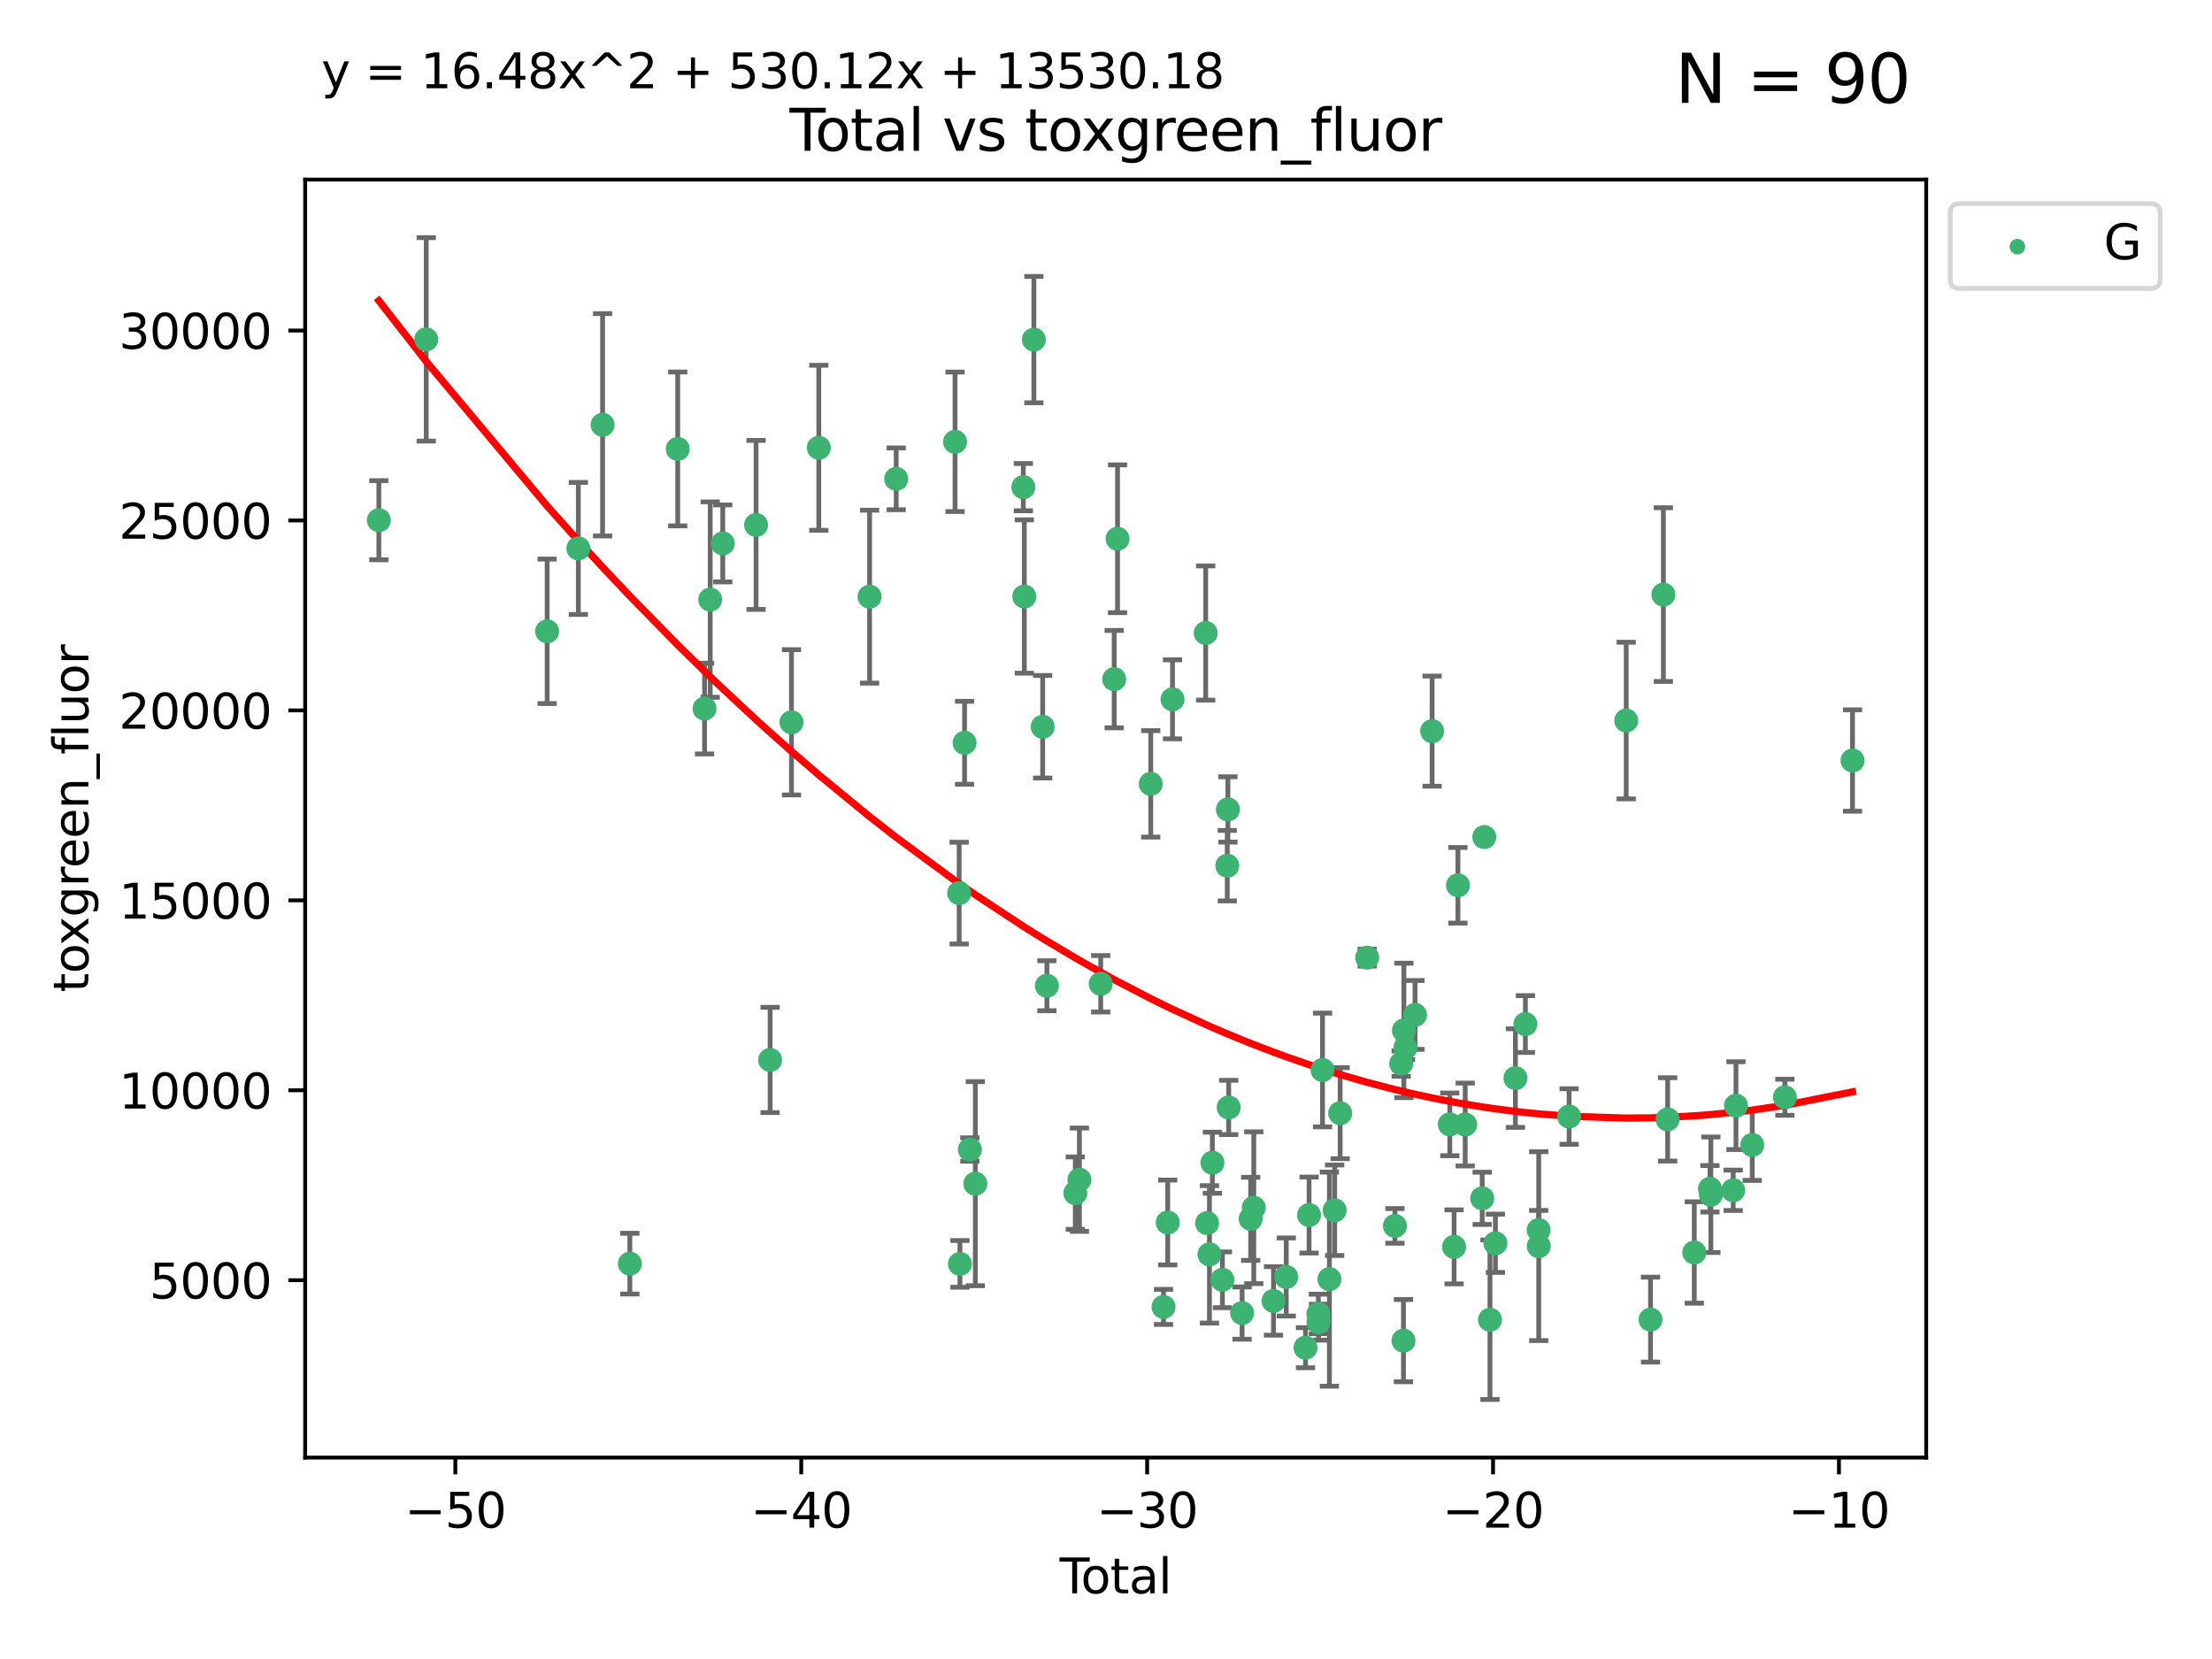 <?xml version="1.0" encoding="utf-8" standalone="no"?>
<!DOCTYPE svg PUBLIC "-//W3C//DTD SVG 1.1//EN"
  "http://www.w3.org/Graphics/SVG/1.1/DTD/svg11.dtd">
<svg xmlns:xlink="http://www.w3.org/1999/xlink" width="460.8pt" height="345.6pt" viewBox="0 0 460.8 345.6" xmlns="http://www.w3.org/2000/svg" version="1.1">
 <defs>
  <style type="text/css">*{stroke-linejoin: round; stroke-linecap: butt}</style>
 </defs>
 <g id="figure_1">
  <g id="patch_1">
   <path d="M 0 345.6 
L 460.8 345.6 
L 460.8 0 
L 0 0 
z
" style="fill: #ffffff"/>
  </g>
  <g id="axes_1">
   <g id="patch_2">
    <path d="M 63.571 303.64 
L 401.26 303.64 
L 401.26 37.411 
L 63.571 37.411 
z
" style="fill: #ffffff"/>
   </g>
   <g id="PathCollection_1">
    <defs>
     <path id="m6987daf9ad" d="M 0 1.118 
C 0.297 1.118 0.581 1 0.791 0.791 
C 1 0.581 1.118 0.297 1.118 0 
C 1.118 -0.297 1 -0.581 0.791 -0.791 
C 0.581 -1 0.297 -1.118 0 -1.118 
C -0.297 -1.118 -0.581 -1 -0.791 -0.791 
C -1 -0.581 -1.118 -0.297 -1.118 0 
C -1.118 0.297 -1 0.581 -0.791 0.791 
C -0.581 1 -0.297 1.118 0 1.118 
z
" style="stroke: #3cb371"/>
    </defs>
    <g clip-path="url(#pdf075c32be)">
     <use xlink:href="#m6987daf9ad" x="78.921" y="108.37" style="fill: #3cb371; stroke: #3cb371"/>
     <use xlink:href="#m6987daf9ad" x="88.792" y="70.697" style="fill: #3cb371; stroke: #3cb371"/>
     <use xlink:href="#m6987daf9ad" x="113.98" y="131.515" style="fill: #3cb371; stroke: #3cb371"/>
     <use xlink:href="#m6987daf9ad" x="120.479" y="114.247" style="fill: #3cb371; stroke: #3cb371"/>
     <use xlink:href="#m6987daf9ad" x="125.533" y="88.495" style="fill: #3cb371; stroke: #3cb371"/>
     <use xlink:href="#m6987daf9ad" x="131.207" y="263.244" style="fill: #3cb371; stroke: #3cb371"/>
     <use xlink:href="#m6987daf9ad" x="141.185" y="93.519" style="fill: #3cb371; stroke: #3cb371"/>
     <use xlink:href="#m6987daf9ad" x="146.775" y="147.608" style="fill: #3cb371; stroke: #3cb371"/>
     <use xlink:href="#m6987daf9ad" x="147.95" y="124.902" style="fill: #3cb371; stroke: #3cb371"/>
     <use xlink:href="#m6987daf9ad" x="150.568" y="113.205" style="fill: #3cb371; stroke: #3cb371"/>
     <use xlink:href="#m6987daf9ad" x="157.504" y="109.353" style="fill: #3cb371; stroke: #3cb371"/>
     <use xlink:href="#m6987daf9ad" x="160.429" y="220.805" style="fill: #3cb371; stroke: #3cb371"/>
     <use xlink:href="#m6987daf9ad" x="164.88" y="150.469" style="fill: #3cb371; stroke: #3cb371"/>
     <use xlink:href="#m6987daf9ad" x="170.572" y="93.281" style="fill: #3cb371; stroke: #3cb371"/>
     <use xlink:href="#m6987daf9ad" x="181.15" y="124.296" style="fill: #3cb371; stroke: #3cb371"/>
     <use xlink:href="#m6987daf9ad" x="186.695" y="99.749" style="fill: #3cb371; stroke: #3cb371"/>
     <use xlink:href="#m6987daf9ad" x="198.955" y="92.039" style="fill: #3cb371; stroke: #3cb371"/>
     <use xlink:href="#m6987daf9ad" x="199.812" y="186.05" style="fill: #3cb371; stroke: #3cb371"/>
     <use xlink:href="#m6987daf9ad" x="199.972" y="263.288" style="fill: #3cb371; stroke: #3cb371"/>
     <use xlink:href="#m6987daf9ad" x="200.939" y="154.74" style="fill: #3cb371; stroke: #3cb371"/>
     <use xlink:href="#m6987daf9ad" x="202.045" y="239.466" style="fill: #3cb371; stroke: #3cb371"/>
     <use xlink:href="#m6987daf9ad" x="203.178" y="246.582" style="fill: #3cb371; stroke: #3cb371"/>
     <use xlink:href="#m6987daf9ad" x="213.179" y="101.477" style="fill: #3cb371; stroke: #3cb371"/>
     <use xlink:href="#m6987daf9ad" x="213.387" y="124.265" style="fill: #3cb371; stroke: #3cb371"/>
     <use xlink:href="#m6987daf9ad" x="215.374" y="70.746" style="fill: #3cb371; stroke: #3cb371"/>
     <use xlink:href="#m6987daf9ad" x="217.208" y="151.397" style="fill: #3cb371; stroke: #3cb371"/>
     <use xlink:href="#m6987daf9ad" x="218.09" y="205.347" style="fill: #3cb371; stroke: #3cb371"/>
     <use xlink:href="#m6987daf9ad" x="224.004" y="248.554" style="fill: #3cb371; stroke: #3cb371"/>
     <use xlink:href="#m6987daf9ad" x="224.864" y="245.752" style="fill: #3cb371; stroke: #3cb371"/>
     <use xlink:href="#m6987daf9ad" x="229.297" y="204.942" style="fill: #3cb371; stroke: #3cb371"/>
     <use xlink:href="#m6987daf9ad" x="232.104" y="141.479" style="fill: #3cb371; stroke: #3cb371"/>
     <use xlink:href="#m6987daf9ad" x="232.802" y="112.237" style="fill: #3cb371; stroke: #3cb371"/>
     <use xlink:href="#m6987daf9ad" x="239.724" y="163.297" style="fill: #3cb371; stroke: #3cb371"/>
     <use xlink:href="#m6987daf9ad" x="242.381" y="272.248" style="fill: #3cb371; stroke: #3cb371"/>
     <use xlink:href="#m6987daf9ad" x="243.26" y="254.672" style="fill: #3cb371; stroke: #3cb371"/>
     <use xlink:href="#m6987daf9ad" x="244.258" y="145.683" style="fill: #3cb371; stroke: #3cb371"/>
     <use xlink:href="#m6987daf9ad" x="251.167" y="131.87" style="fill: #3cb371; stroke: #3cb371"/>
     <use xlink:href="#m6987daf9ad" x="251.462" y="254.801" style="fill: #3cb371; stroke: #3cb371"/>
     <use xlink:href="#m6987daf9ad" x="251.949" y="261.306" style="fill: #3cb371; stroke: #3cb371"/>
     <use xlink:href="#m6987daf9ad" x="252.562" y="242.216" style="fill: #3cb371; stroke: #3cb371"/>
     <use xlink:href="#m6987daf9ad" x="254.649" y="266.605" style="fill: #3cb371; stroke: #3cb371"/>
     <use xlink:href="#m6987daf9ad" x="255.663" y="180.337" style="fill: #3cb371; stroke: #3cb371"/>
     <use xlink:href="#m6987daf9ad" x="255.793" y="168.62" style="fill: #3cb371; stroke: #3cb371"/>
     <use xlink:href="#m6987daf9ad" x="255.96" y="230.701" style="fill: #3cb371; stroke: #3cb371"/>
     <use xlink:href="#m6987daf9ad" x="258.754" y="273.537" style="fill: #3cb371; stroke: #3cb371"/>
     <use xlink:href="#m6987daf9ad" x="260.537" y="253.906" style="fill: #3cb371; stroke: #3cb371"/>
     <use xlink:href="#m6987daf9ad" x="261.185" y="251.593" style="fill: #3cb371; stroke: #3cb371"/>
     <use xlink:href="#m6987daf9ad" x="265.295" y="271.005" style="fill: #3cb371; stroke: #3cb371"/>
     <use xlink:href="#m6987daf9ad" x="267.947" y="266.018" style="fill: #3cb371; stroke: #3cb371"/>
     <use xlink:href="#m6987daf9ad" x="271.958" y="280.752" style="fill: #3cb371; stroke: #3cb371"/>
     <use xlink:href="#m6987daf9ad" x="272.702" y="253.111" style="fill: #3cb371; stroke: #3cb371"/>
     <use xlink:href="#m6987daf9ad" x="274.639" y="273.724" style="fill: #3cb371; stroke: #3cb371"/>
     <use xlink:href="#m6987daf9ad" x="274.669" y="275.443" style="fill: #3cb371; stroke: #3cb371"/>
     <use xlink:href="#m6987daf9ad" x="275.505" y="222.895" style="fill: #3cb371; stroke: #3cb371"/>
     <use xlink:href="#m6987daf9ad" x="276.939" y="266.474" style="fill: #3cb371; stroke: #3cb371"/>
     <use xlink:href="#m6987daf9ad" x="278.033" y="252.122" style="fill: #3cb371; stroke: #3cb371"/>
     <use xlink:href="#m6987daf9ad" x="279.181" y="231.899" style="fill: #3cb371; stroke: #3cb371"/>
     <use xlink:href="#m6987daf9ad" x="284.806" y="199.49" style="fill: #3cb371; stroke: #3cb371"/>
     <use xlink:href="#m6987daf9ad" x="290.588" y="255.377" style="fill: #3cb371; stroke: #3cb371"/>
     <use xlink:href="#m6987daf9ad" x="291.885" y="221.575" style="fill: #3cb371; stroke: #3cb371"/>
     <use xlink:href="#m6987daf9ad" x="292.369" y="279.285" style="fill: #3cb371; stroke: #3cb371"/>
     <use xlink:href="#m6987daf9ad" x="292.457" y="214.656" style="fill: #3cb371; stroke: #3cb371"/>
     <use xlink:href="#m6987daf9ad" x="292.792" y="218.227" style="fill: #3cb371; stroke: #3cb371"/>
     <use xlink:href="#m6987daf9ad" x="294.777" y="211.426" style="fill: #3cb371; stroke: #3cb371"/>
     <use xlink:href="#m6987daf9ad" x="298.336" y="152.313" style="fill: #3cb371; stroke: #3cb371"/>
     <use xlink:href="#m6987daf9ad" x="302.021" y="234.226" style="fill: #3cb371; stroke: #3cb371"/>
     <use xlink:href="#m6987daf9ad" x="302.911" y="259.745" style="fill: #3cb371; stroke: #3cb371"/>
     <use xlink:href="#m6987daf9ad" x="303.715" y="184.424" style="fill: #3cb371; stroke: #3cb371"/>
     <use xlink:href="#m6987daf9ad" x="305.229" y="234.26" style="fill: #3cb371; stroke: #3cb371"/>
     <use xlink:href="#m6987daf9ad" x="308.772" y="249.634" style="fill: #3cb371; stroke: #3cb371"/>
     <use xlink:href="#m6987daf9ad" x="309.203" y="174.374" style="fill: #3cb371; stroke: #3cb371"/>
     <use xlink:href="#m6987daf9ad" x="310.392" y="274.926" style="fill: #3cb371; stroke: #3cb371"/>
     <use xlink:href="#m6987daf9ad" x="311.521" y="258.998" style="fill: #3cb371; stroke: #3cb371"/>
     <use xlink:href="#m6987daf9ad" x="315.691" y="224.588" style="fill: #3cb371; stroke: #3cb371"/>
     <use xlink:href="#m6987daf9ad" x="317.768" y="213.329" style="fill: #3cb371; stroke: #3cb371"/>
     <use xlink:href="#m6987daf9ad" x="320.531" y="256.243" style="fill: #3cb371; stroke: #3cb371"/>
     <use xlink:href="#m6987daf9ad" x="320.546" y="259.592" style="fill: #3cb371; stroke: #3cb371"/>
     <use xlink:href="#m6987daf9ad" x="326.871" y="232.59" style="fill: #3cb371; stroke: #3cb371"/>
     <use xlink:href="#m6987daf9ad" x="338.77" y="150.105" style="fill: #3cb371; stroke: #3cb371"/>
     <use xlink:href="#m6987daf9ad" x="343.835" y="274.898" style="fill: #3cb371; stroke: #3cb371"/>
     <use xlink:href="#m6987daf9ad" x="346.513" y="123.865" style="fill: #3cb371; stroke: #3cb371"/>
     <use xlink:href="#m6987daf9ad" x="347.402" y="233.186" style="fill: #3cb371; stroke: #3cb371"/>
     <use xlink:href="#m6987daf9ad" x="352.949" y="260.916" style="fill: #3cb371; stroke: #3cb371"/>
     <use xlink:href="#m6987daf9ad" x="356.217" y="247.646" style="fill: #3cb371; stroke: #3cb371"/>
     <use xlink:href="#m6987daf9ad" x="356.405" y="248.886" style="fill: #3cb371; stroke: #3cb371"/>
     <use xlink:href="#m6987daf9ad" x="361.057" y="247.962" style="fill: #3cb371; stroke: #3cb371"/>
     <use xlink:href="#m6987daf9ad" x="361.633" y="230.326" style="fill: #3cb371; stroke: #3cb371"/>
     <use xlink:href="#m6987daf9ad" x="365.027" y="238.511" style="fill: #3cb371; stroke: #3cb371"/>
     <use xlink:href="#m6987daf9ad" x="371.817" y="228.579" style="fill: #3cb371; stroke: #3cb371"/>
     <use xlink:href="#m6987daf9ad" x="385.911" y="158.432" style="fill: #3cb371; stroke: #3cb371"/>
    </g>
   </g>
   <g id="matplotlib.axis_1">
    <g id="xtick_1">
     <g id="line2d_1">
      <defs>
       <path id="m69155f7145" d="M 0 0 
L 0 3.5 
" style="stroke: #000000; stroke-width: 0.8"/>
      </defs>
      <g>
       <use xlink:href="#m69155f7145" x="94.856" y="303.64" style="stroke: #000000; stroke-width: 0.8"/>
      </g>
     </g>
     <g id="text_1">
      <!-- −50 -->
      <g transform="translate(84.304 318.238)scale(0.1 -0.1)">
       <defs>
        <path id="DejaVuSans-2212" d="M 678 2272 
L 4684 2272 
L 4684 1741 
L 678 1741 
L 678 2272 
z
" transform="scale(0.016)"/>
        <path id="DejaVuSans-35" d="M 691 4666 
L 3169 4666 
L 3169 4134 
L 1269 4134 
L 1269 2991 
Q 1406 3038 1543 3061 
Q 1681 3084 1819 3084 
Q 2600 3084 3056 2656 
Q 3513 2228 3513 1497 
Q 3513 744 3044 326 
Q 2575 -91 1722 -91 
Q 1428 -91 1123 -41 
Q 819 9 494 109 
L 494 744 
Q 775 591 1075 516 
Q 1375 441 1709 441 
Q 2250 441 2565 725 
Q 2881 1009 2881 1497 
Q 2881 1984 2565 2268 
Q 2250 2553 1709 2553 
Q 1456 2553 1204 2497 
Q 953 2441 691 2322 
L 691 4666 
z
" transform="scale(0.016)"/>
        <path id="DejaVuSans-30" d="M 2034 4250 
Q 1547 4250 1301 3770 
Q 1056 3291 1056 2328 
Q 1056 1369 1301 889 
Q 1547 409 2034 409 
Q 2525 409 2770 889 
Q 3016 1369 3016 2328 
Q 3016 3291 2770 3770 
Q 2525 4250 2034 4250 
z
M 2034 4750 
Q 2819 4750 3233 4129 
Q 3647 3509 3647 2328 
Q 3647 1150 3233 529 
Q 2819 -91 2034 -91 
Q 1250 -91 836 529 
Q 422 1150 422 2328 
Q 422 3509 836 4129 
Q 1250 4750 2034 4750 
z
" transform="scale(0.016)"/>
       </defs>
       <use xlink:href="#DejaVuSans-2212"/>
       <use xlink:href="#DejaVuSans-35" x="83.789"/>
       <use xlink:href="#DejaVuSans-30" x="147.412"/>
      </g>
     </g>
    </g>
    <g id="xtick_2">
     <g id="line2d_2">
      <g>
       <use xlink:href="#m69155f7145" x="166.914" y="303.64" style="stroke: #000000; stroke-width: 0.8"/>
      </g>
     </g>
     <g id="text_2">
      <!-- −40 -->
      <g transform="translate(156.361 318.238)scale(0.1 -0.1)">
       <defs>
        <path id="DejaVuSans-34" d="M 2419 4116 
L 825 1625 
L 2419 1625 
L 2419 4116 
z
M 2253 4666 
L 3047 4666 
L 3047 1625 
L 3713 1625 
L 3713 1100 
L 3047 1100 
L 3047 0 
L 2419 0 
L 2419 1100 
L 313 1100 
L 313 1709 
L 2253 4666 
z
" transform="scale(0.016)"/>
       </defs>
       <use xlink:href="#DejaVuSans-2212"/>
       <use xlink:href="#DejaVuSans-34" x="83.789"/>
       <use xlink:href="#DejaVuSans-30" x="147.412"/>
      </g>
     </g>
    </g>
    <g id="xtick_3">
     <g id="line2d_3">
      <g>
       <use xlink:href="#m69155f7145" x="238.971" y="303.64" style="stroke: #000000; stroke-width: 0.8"/>
      </g>
     </g>
     <g id="text_3">
      <!-- −30 -->
      <g transform="translate(228.419 318.238)scale(0.1 -0.1)">
       <defs>
        <path id="DejaVuSans-33" d="M 2597 2516 
Q 3050 2419 3304 2112 
Q 3559 1806 3559 1356 
Q 3559 666 3084 287 
Q 2609 -91 1734 -91 
Q 1441 -91 1130 -33 
Q 819 25 488 141 
L 488 750 
Q 750 597 1062 519 
Q 1375 441 1716 441 
Q 2309 441 2620 675 
Q 2931 909 2931 1356 
Q 2931 1769 2642 2001 
Q 2353 2234 1838 2234 
L 1294 2234 
L 1294 2753 
L 1863 2753 
Q 2328 2753 2575 2939 
Q 2822 3125 2822 3475 
Q 2822 3834 2567 4026 
Q 2313 4219 1838 4219 
Q 1578 4219 1281 4162 
Q 984 4106 628 3988 
L 628 4550 
Q 988 4650 1302 4700 
Q 1616 4750 1894 4750 
Q 2613 4750 3031 4423 
Q 3450 4097 3450 3541 
Q 3450 3153 3228 2886 
Q 3006 2619 2597 2516 
z
" transform="scale(0.016)"/>
       </defs>
       <use xlink:href="#DejaVuSans-2212"/>
       <use xlink:href="#DejaVuSans-33" x="83.789"/>
       <use xlink:href="#DejaVuSans-30" x="147.412"/>
      </g>
     </g>
    </g>
    <g id="xtick_4">
     <g id="line2d_4">
      <g>
       <use xlink:href="#m69155f7145" x="311.029" y="303.64" style="stroke: #000000; stroke-width: 0.8"/>
      </g>
     </g>
     <g id="text_4">
      <!-- −20 -->
      <g transform="translate(300.476 318.238)scale(0.1 -0.1)">
       <defs>
        <path id="DejaVuSans-32" d="M 1228 531 
L 3431 531 
L 3431 0 
L 469 0 
L 469 531 
Q 828 903 1448 1529 
Q 2069 2156 2228 2338 
Q 2531 2678 2651 2914 
Q 2772 3150 2772 3378 
Q 2772 3750 2511 3984 
Q 2250 4219 1831 4219 
Q 1534 4219 1204 4116 
Q 875 4013 500 3803 
L 500 4441 
Q 881 4594 1212 4672 
Q 1544 4750 1819 4750 
Q 2544 4750 2975 4387 
Q 3406 4025 3406 3419 
Q 3406 3131 3298 2873 
Q 3191 2616 2906 2266 
Q 2828 2175 2409 1742 
Q 1991 1309 1228 531 
z
" transform="scale(0.016)"/>
       </defs>
       <use xlink:href="#DejaVuSans-2212"/>
       <use xlink:href="#DejaVuSans-32" x="83.789"/>
       <use xlink:href="#DejaVuSans-30" x="147.412"/>
      </g>
     </g>
    </g>
    <g id="xtick_5">
     <g id="line2d_5">
      <g>
       <use xlink:href="#m69155f7145" x="383.086" y="303.64" style="stroke: #000000; stroke-width: 0.8"/>
      </g>
     </g>
     <g id="text_5">
      <!-- −10 -->
      <g transform="translate(372.534 318.238)scale(0.1 -0.1)">
       <defs>
        <path id="DejaVuSans-31" d="M 794 531 
L 1825 531 
L 1825 4091 
L 703 3866 
L 703 4441 
L 1819 4666 
L 2450 4666 
L 2450 531 
L 3481 531 
L 3481 0 
L 794 0 
L 794 531 
z
" transform="scale(0.016)"/>
       </defs>
       <use xlink:href="#DejaVuSans-2212"/>
       <use xlink:href="#DejaVuSans-31" x="83.789"/>
       <use xlink:href="#DejaVuSans-30" x="147.412"/>
      </g>
     </g>
    </g>
    <g id="text_6">
     <!-- Total -->
     <g transform="translate(220.739 331.917)scale(0.1 -0.1)">
      <defs>
       <path id="DejaVuSans-54" d="M -19 4666 
L 3928 4666 
L 3928 4134 
L 2272 4134 
L 2272 0 
L 1638 0 
L 1638 4134 
L -19 4134 
L -19 4666 
z
" transform="scale(0.016)"/>
       <path id="DejaVuSans-6f" d="M 1959 3097 
Q 1497 3097 1228 2736 
Q 959 2375 959 1747 
Q 959 1119 1226 758 
Q 1494 397 1959 397 
Q 2419 397 2687 759 
Q 2956 1122 2956 1747 
Q 2956 2369 2687 2733 
Q 2419 3097 1959 3097 
z
M 1959 3584 
Q 2709 3584 3137 3096 
Q 3566 2609 3566 1747 
Q 3566 888 3137 398 
Q 2709 -91 1959 -91 
Q 1206 -91 779 398 
Q 353 888 353 1747 
Q 353 2609 779 3096 
Q 1206 3584 1959 3584 
z
" transform="scale(0.016)"/>
       <path id="DejaVuSans-74" d="M 1172 4494 
L 1172 3500 
L 2356 3500 
L 2356 3053 
L 1172 3053 
L 1172 1153 
Q 1172 725 1289 603 
Q 1406 481 1766 481 
L 2356 481 
L 2356 0 
L 1766 0 
Q 1100 0 847 248 
Q 594 497 594 1153 
L 594 3053 
L 172 3053 
L 172 3500 
L 594 3500 
L 594 4494 
L 1172 4494 
z
" transform="scale(0.016)"/>
       <path id="DejaVuSans-61" d="M 2194 1759 
Q 1497 1759 1228 1600 
Q 959 1441 959 1056 
Q 959 750 1161 570 
Q 1363 391 1709 391 
Q 2188 391 2477 730 
Q 2766 1069 2766 1631 
L 2766 1759 
L 2194 1759 
z
M 3341 1997 
L 3341 0 
L 2766 0 
L 2766 531 
Q 2569 213 2275 61 
Q 1981 -91 1556 -91 
Q 1019 -91 701 211 
Q 384 513 384 1019 
Q 384 1609 779 1909 
Q 1175 2209 1959 2209 
L 2766 2209 
L 2766 2266 
Q 2766 2663 2505 2880 
Q 2244 3097 1772 3097 
Q 1472 3097 1187 3025 
Q 903 2953 641 2809 
L 641 3341 
Q 956 3463 1253 3523 
Q 1550 3584 1831 3584 
Q 2591 3584 2966 3190 
Q 3341 2797 3341 1997 
z
" transform="scale(0.016)"/>
       <path id="DejaVuSans-6c" d="M 603 4863 
L 1178 4863 
L 1178 0 
L 603 0 
L 603 4863 
z
" transform="scale(0.016)"/>
      </defs>
      <use xlink:href="#DejaVuSans-54"/>
      <use xlink:href="#DejaVuSans-6f" x="44.084"/>
      <use xlink:href="#DejaVuSans-74" x="105.266"/>
      <use xlink:href="#DejaVuSans-61" x="144.475"/>
      <use xlink:href="#DejaVuSans-6c" x="205.754"/>
     </g>
    </g>
   </g>
   <g id="matplotlib.axis_2">
    <g id="ytick_1">
     <g id="line2d_6">
      <defs>
       <path id="mb0e7b927db" d="M 0 0 
L -3.5 0 
" style="stroke: #000000; stroke-width: 0.8"/>
      </defs>
      <g>
       <use xlink:href="#mb0e7b927db" x="63.571" y="266.693" style="stroke: #000000; stroke-width: 0.8"/>
      </g>
     </g>
     <g id="text_7">
      <!-- 5000 -->
      <g transform="translate(31.121 270.492)scale(0.1 -0.1)">
       <use xlink:href="#DejaVuSans-35"/>
       <use xlink:href="#DejaVuSans-30" x="63.623"/>
       <use xlink:href="#DejaVuSans-30" x="127.246"/>
       <use xlink:href="#DejaVuSans-30" x="190.869"/>
      </g>
     </g>
    </g>
    <g id="ytick_2">
     <g id="line2d_7">
      <g>
       <use xlink:href="#mb0e7b927db" x="63.571" y="227.125" style="stroke: #000000; stroke-width: 0.8"/>
      </g>
     </g>
     <g id="text_8">
      <!-- 10000 -->
      <g transform="translate(24.759 230.924)scale(0.1 -0.1)">
       <use xlink:href="#DejaVuSans-31"/>
       <use xlink:href="#DejaVuSans-30" x="63.623"/>
       <use xlink:href="#DejaVuSans-30" x="127.246"/>
       <use xlink:href="#DejaVuSans-30" x="190.869"/>
       <use xlink:href="#DejaVuSans-30" x="254.492"/>
      </g>
     </g>
    </g>
    <g id="ytick_3">
     <g id="line2d_8">
      <g>
       <use xlink:href="#mb0e7b927db" x="63.571" y="187.557" style="stroke: #000000; stroke-width: 0.8"/>
      </g>
     </g>
     <g id="text_9">
      <!-- 15000 -->
      <g transform="translate(24.759 191.356)scale(0.1 -0.1)">
       <use xlink:href="#DejaVuSans-31"/>
       <use xlink:href="#DejaVuSans-35" x="63.623"/>
       <use xlink:href="#DejaVuSans-30" x="127.246"/>
       <use xlink:href="#DejaVuSans-30" x="190.869"/>
       <use xlink:href="#DejaVuSans-30" x="254.492"/>
      </g>
     </g>
    </g>
    <g id="ytick_4">
     <g id="line2d_9">
      <g>
       <use xlink:href="#mb0e7b927db" x="63.571" y="147.989" style="stroke: #000000; stroke-width: 0.8"/>
      </g>
     </g>
     <g id="text_10">
      <!-- 20000 -->
      <g transform="translate(24.759 151.788)scale(0.1 -0.1)">
       <use xlink:href="#DejaVuSans-32"/>
       <use xlink:href="#DejaVuSans-30" x="63.623"/>
       <use xlink:href="#DejaVuSans-30" x="127.246"/>
       <use xlink:href="#DejaVuSans-30" x="190.869"/>
       <use xlink:href="#DejaVuSans-30" x="254.492"/>
      </g>
     </g>
    </g>
    <g id="ytick_5">
     <g id="line2d_10">
      <g>
       <use xlink:href="#mb0e7b927db" x="63.571" y="108.421" style="stroke: #000000; stroke-width: 0.8"/>
      </g>
     </g>
     <g id="text_11">
      <!-- 25000 -->
      <g transform="translate(24.759 112.22)scale(0.1 -0.1)">
       <use xlink:href="#DejaVuSans-32"/>
       <use xlink:href="#DejaVuSans-35" x="63.623"/>
       <use xlink:href="#DejaVuSans-30" x="127.246"/>
       <use xlink:href="#DejaVuSans-30" x="190.869"/>
       <use xlink:href="#DejaVuSans-30" x="254.492"/>
      </g>
     </g>
    </g>
    <g id="ytick_6">
     <g id="line2d_11">
      <g>
       <use xlink:href="#mb0e7b927db" x="63.571" y="68.853" style="stroke: #000000; stroke-width: 0.8"/>
      </g>
     </g>
     <g id="text_12">
      <!-- 30000 -->
      <g transform="translate(24.759 72.652)scale(0.1 -0.1)">
       <use xlink:href="#DejaVuSans-33"/>
       <use xlink:href="#DejaVuSans-30" x="63.623"/>
       <use xlink:href="#DejaVuSans-30" x="127.246"/>
       <use xlink:href="#DejaVuSans-30" x="190.869"/>
       <use xlink:href="#DejaVuSans-30" x="254.492"/>
      </g>
     </g>
    </g>
    <g id="text_13">
     <!-- toxgreen_fluor -->
     <g transform="translate(18.401 206.72)rotate(-90)scale(0.1 -0.1)">
      <defs>
       <path id="DejaVuSans-78" d="M 3513 3500 
L 2247 1797 
L 3578 0 
L 2900 0 
L 1881 1375 
L 863 0 
L 184 0 
L 1544 1831 
L 300 3500 
L 978 3500 
L 1906 2253 
L 2834 3500 
L 3513 3500 
z
" transform="scale(0.016)"/>
       <path id="DejaVuSans-67" d="M 2906 1791 
Q 2906 2416 2648 2759 
Q 2391 3103 1925 3103 
Q 1463 3103 1205 2759 
Q 947 2416 947 1791 
Q 947 1169 1205 825 
Q 1463 481 1925 481 
Q 2391 481 2648 825 
Q 2906 1169 2906 1791 
z
M 3481 434 
Q 3481 -459 3084 -895 
Q 2688 -1331 1869 -1331 
Q 1566 -1331 1297 -1286 
Q 1028 -1241 775 -1147 
L 775 -588 
Q 1028 -725 1275 -790 
Q 1522 -856 1778 -856 
Q 2344 -856 2625 -561 
Q 2906 -266 2906 331 
L 2906 616 
Q 2728 306 2450 153 
Q 2172 0 1784 0 
Q 1141 0 747 490 
Q 353 981 353 1791 
Q 353 2603 747 3093 
Q 1141 3584 1784 3584 
Q 2172 3584 2450 3431 
Q 2728 3278 2906 2969 
L 2906 3500 
L 3481 3500 
L 3481 434 
z
" transform="scale(0.016)"/>
       <path id="DejaVuSans-72" d="M 2631 2963 
Q 2534 3019 2420 3045 
Q 2306 3072 2169 3072 
Q 1681 3072 1420 2755 
Q 1159 2438 1159 1844 
L 1159 0 
L 581 0 
L 581 3500 
L 1159 3500 
L 1159 2956 
Q 1341 3275 1631 3429 
Q 1922 3584 2338 3584 
Q 2397 3584 2469 3576 
Q 2541 3569 2628 3553 
L 2631 2963 
z
" transform="scale(0.016)"/>
       <path id="DejaVuSans-65" d="M 3597 1894 
L 3597 1613 
L 953 1613 
Q 991 1019 1311 708 
Q 1631 397 2203 397 
Q 2534 397 2845 478 
Q 3156 559 3463 722 
L 3463 178 
Q 3153 47 2828 -22 
Q 2503 -91 2169 -91 
Q 1331 -91 842 396 
Q 353 884 353 1716 
Q 353 2575 817 3079 
Q 1281 3584 2069 3584 
Q 2775 3584 3186 3129 
Q 3597 2675 3597 1894 
z
M 3022 2063 
Q 3016 2534 2758 2815 
Q 2500 3097 2075 3097 
Q 1594 3097 1305 2825 
Q 1016 2553 972 2059 
L 3022 2063 
z
" transform="scale(0.016)"/>
       <path id="DejaVuSans-6e" d="M 3513 2113 
L 3513 0 
L 2938 0 
L 2938 2094 
Q 2938 2591 2744 2837 
Q 2550 3084 2163 3084 
Q 1697 3084 1428 2787 
Q 1159 2491 1159 1978 
L 1159 0 
L 581 0 
L 581 3500 
L 1159 3500 
L 1159 2956 
Q 1366 3272 1645 3428 
Q 1925 3584 2291 3584 
Q 2894 3584 3203 3211 
Q 3513 2838 3513 2113 
z
" transform="scale(0.016)"/>
       <path id="DejaVuSans-5f" d="M 3263 -1063 
L 3263 -1509 
L -63 -1509 
L -63 -1063 
L 3263 -1063 
z
" transform="scale(0.016)"/>
       <path id="DejaVuSans-66" d="M 2375 4863 
L 2375 4384 
L 1825 4384 
Q 1516 4384 1395 4259 
Q 1275 4134 1275 3809 
L 1275 3500 
L 2222 3500 
L 2222 3053 
L 1275 3053 
L 1275 0 
L 697 0 
L 697 3053 
L 147 3053 
L 147 3500 
L 697 3500 
L 697 3744 
Q 697 4328 969 4595 
Q 1241 4863 1831 4863 
L 2375 4863 
z
" transform="scale(0.016)"/>
       <path id="DejaVuSans-75" d="M 544 1381 
L 544 3500 
L 1119 3500 
L 1119 1403 
Q 1119 906 1312 657 
Q 1506 409 1894 409 
Q 2359 409 2629 706 
Q 2900 1003 2900 1516 
L 2900 3500 
L 3475 3500 
L 3475 0 
L 2900 0 
L 2900 538 
Q 2691 219 2414 64 
Q 2138 -91 1772 -91 
Q 1169 -91 856 284 
Q 544 659 544 1381 
z
M 1991 3584 
L 1991 3584 
z
" transform="scale(0.016)"/>
      </defs>
      <use xlink:href="#DejaVuSans-74"/>
      <use xlink:href="#DejaVuSans-6f" x="39.209"/>
      <use xlink:href="#DejaVuSans-78" x="97.266"/>
      <use xlink:href="#DejaVuSans-67" x="156.445"/>
      <use xlink:href="#DejaVuSans-72" x="219.922"/>
      <use xlink:href="#DejaVuSans-65" x="258.785"/>
      <use xlink:href="#DejaVuSans-65" x="320.309"/>
      <use xlink:href="#DejaVuSans-6e" x="381.832"/>
      <use xlink:href="#DejaVuSans-5f" x="445.211"/>
      <use xlink:href="#DejaVuSans-66" x="495.211"/>
      <use xlink:href="#DejaVuSans-6c" x="530.416"/>
      <use xlink:href="#DejaVuSans-75" x="558.199"/>
      <use xlink:href="#DejaVuSans-6f" x="621.578"/>
      <use xlink:href="#DejaVuSans-72" x="682.76"/>
     </g>
    </g>
   </g>
   <g id="LineCollection_1">
    <path d="M 78.921 116.611 
L 78.921 100.128 
" clip-path="url(#pdf075c32be)" style="fill: none; stroke: #696969"/>
    <path d="M 88.792 91.882 
L 88.792 49.513 
" clip-path="url(#pdf075c32be)" style="fill: none; stroke: #696969"/>
    <path d="M 113.98 146.565 
L 113.98 116.466 
" clip-path="url(#pdf075c32be)" style="fill: none; stroke: #696969"/>
    <path d="M 120.479 128.001 
L 120.479 100.493 
" clip-path="url(#pdf075c32be)" style="fill: none; stroke: #696969"/>
    <path d="M 125.533 111.658 
L 125.533 65.332 
" clip-path="url(#pdf075c32be)" style="fill: none; stroke: #696969"/>
    <path d="M 131.207 269.569 
L 131.207 256.919 
" clip-path="url(#pdf075c32be)" style="fill: none; stroke: #696969"/>
    <path d="M 141.185 109.546 
L 141.185 77.492 
" clip-path="url(#pdf075c32be)" style="fill: none; stroke: #696969"/>
    <path d="M 146.775 157.063 
L 146.775 138.153 
" clip-path="url(#pdf075c32be)" style="fill: none; stroke: #696969"/>
    <path d="M 147.95 145.257 
L 147.95 104.548 
" clip-path="url(#pdf075c32be)" style="fill: none; stroke: #696969"/>
    <path d="M 150.568 121.219 
L 150.568 105.191 
" clip-path="url(#pdf075c32be)" style="fill: none; stroke: #696969"/>
    <path d="M 157.504 126.956 
L 157.504 91.751 
" clip-path="url(#pdf075c32be)" style="fill: none; stroke: #696969"/>
    <path d="M 160.429 231.769 
L 160.429 209.841 
" clip-path="url(#pdf075c32be)" style="fill: none; stroke: #696969"/>
    <path d="M 164.88 165.597 
L 164.88 135.341 
" clip-path="url(#pdf075c32be)" style="fill: none; stroke: #696969"/>
    <path d="M 170.572 110.469 
L 170.572 76.093 
" clip-path="url(#pdf075c32be)" style="fill: none; stroke: #696969"/>
    <path d="M 181.15 142.309 
L 181.15 106.282 
" clip-path="url(#pdf075c32be)" style="fill: none; stroke: #696969"/>
    <path d="M 186.695 106.185 
L 186.695 93.313 
" clip-path="url(#pdf075c32be)" style="fill: none; stroke: #696969"/>
    <path d="M 198.955 106.568 
L 198.955 77.509 
" clip-path="url(#pdf075c32be)" style="fill: none; stroke: #696969"/>
    <path d="M 199.812 196.65 
L 199.812 175.45 
" clip-path="url(#pdf075c32be)" style="fill: none; stroke: #696969"/>
    <path d="M 199.972 268.154 
L 199.972 258.423 
" clip-path="url(#pdf075c32be)" style="fill: none; stroke: #696969"/>
    <path d="M 200.939 163.379 
L 200.939 146.102 
" clip-path="url(#pdf075c32be)" style="fill: none; stroke: #696969"/>
    <path d="M 202.045 241.903 
L 202.045 237.028 
" clip-path="url(#pdf075c32be)" style="fill: none; stroke: #696969"/>
    <path d="M 203.178 267.841 
L 203.178 225.323 
" clip-path="url(#pdf075c32be)" style="fill: none; stroke: #696969"/>
    <path d="M 213.179 106.404 
L 213.179 96.549 
" clip-path="url(#pdf075c32be)" style="fill: none; stroke: #696969"/>
    <path d="M 213.387 140.234 
L 213.387 108.295 
" clip-path="url(#pdf075c32be)" style="fill: none; stroke: #696969"/>
    <path d="M 215.374 83.907 
L 215.374 57.586 
" clip-path="url(#pdf075c32be)" style="fill: none; stroke: #696969"/>
    <path d="M 217.208 162.075 
L 217.208 140.718 
" clip-path="url(#pdf075c32be)" style="fill: none; stroke: #696969"/>
    <path d="M 218.09 210.557 
L 218.09 200.138 
" clip-path="url(#pdf075c32be)" style="fill: none; stroke: #696969"/>
    <path d="M 224.004 256.094 
L 224.004 241.014 
" clip-path="url(#pdf075c32be)" style="fill: none; stroke: #696969"/>
    <path d="M 224.864 256.511 
L 224.864 234.993 
" clip-path="url(#pdf075c32be)" style="fill: none; stroke: #696969"/>
    <path d="M 229.297 210.824 
L 229.297 199.059 
" clip-path="url(#pdf075c32be)" style="fill: none; stroke: #696969"/>
    <path d="M 232.104 151.623 
L 232.104 131.335 
" clip-path="url(#pdf075c32be)" style="fill: none; stroke: #696969"/>
    <path d="M 232.802 127.633 
L 232.802 96.841 
" clip-path="url(#pdf075c32be)" style="fill: none; stroke: #696969"/>
    <path d="M 239.724 174.387 
L 239.724 152.207 
" clip-path="url(#pdf075c32be)" style="fill: none; stroke: #696969"/>
    <path d="M 242.381 275.902 
L 242.381 268.594 
" clip-path="url(#pdf075c32be)" style="fill: none; stroke: #696969"/>
    <path d="M 243.26 263.511 
L 243.26 245.832 
" clip-path="url(#pdf075c32be)" style="fill: none; stroke: #696969"/>
    <path d="M 244.258 153.913 
L 244.258 137.454 
" clip-path="url(#pdf075c32be)" style="fill: none; stroke: #696969"/>
    <path d="M 251.167 145.838 
L 251.167 117.901 
" clip-path="url(#pdf075c32be)" style="fill: none; stroke: #696969"/>
    <path d="M 251.462 255.473 
L 251.462 254.128 
" clip-path="url(#pdf075c32be)" style="fill: none; stroke: #696969"/>
    <path d="M 251.949 275.619 
L 251.949 246.993 
" clip-path="url(#pdf075c32be)" style="fill: none; stroke: #696969"/>
    <path d="M 252.562 248.578 
L 252.562 235.854 
" clip-path="url(#pdf075c32be)" style="fill: none; stroke: #696969"/>
    <path d="M 254.649 272.414 
L 254.649 260.795 
" clip-path="url(#pdf075c32be)" style="fill: none; stroke: #696969"/>
    <path d="M 255.663 187.674 
L 255.663 172.999 
" clip-path="url(#pdf075c32be)" style="fill: none; stroke: #696969"/>
    <path d="M 255.793 175.427 
L 255.793 161.813 
" clip-path="url(#pdf075c32be)" style="fill: none; stroke: #696969"/>
    <path d="M 255.96 236.35 
L 255.96 225.052 
" clip-path="url(#pdf075c32be)" style="fill: none; stroke: #696969"/>
    <path d="M 258.754 278.977 
L 258.754 268.098 
" clip-path="url(#pdf075c32be)" style="fill: none; stroke: #696969"/>
    <path d="M 260.537 262.559 
L 260.537 245.252 
" clip-path="url(#pdf075c32be)" style="fill: none; stroke: #696969"/>
    <path d="M 261.185 267.408 
L 261.185 235.778 
" clip-path="url(#pdf075c32be)" style="fill: none; stroke: #696969"/>
    <path d="M 265.295 278.145 
L 265.295 263.865 
" clip-path="url(#pdf075c32be)" style="fill: none; stroke: #696969"/>
    <path d="M 267.947 274.149 
L 267.947 257.888 
" clip-path="url(#pdf075c32be)" style="fill: none; stroke: #696969"/>
    <path d="M 271.958 284.926 
L 271.958 276.579 
" clip-path="url(#pdf075c32be)" style="fill: none; stroke: #696969"/>
    <path d="M 272.702 261.024 
L 272.702 245.199 
" clip-path="url(#pdf075c32be)" style="fill: none; stroke: #696969"/>
    <path d="M 274.639 277.841 
L 274.639 269.608 
" clip-path="url(#pdf075c32be)" style="fill: none; stroke: #696969"/>
    <path d="M 274.669 279.191 
L 274.669 271.695 
" clip-path="url(#pdf075c32be)" style="fill: none; stroke: #696969"/>
    <path d="M 275.505 234.745 
L 275.505 211.045 
" clip-path="url(#pdf075c32be)" style="fill: none; stroke: #696969"/>
    <path d="M 276.939 288.774 
L 276.939 244.174 
" clip-path="url(#pdf075c32be)" style="fill: none; stroke: #696969"/>
    <path d="M 278.033 261.548 
L 278.033 242.697 
" clip-path="url(#pdf075c32be)" style="fill: none; stroke: #696969"/>
    <path d="M 279.181 241.381 
L 279.181 222.417 
" clip-path="url(#pdf075c32be)" style="fill: none; stroke: #696969"/>
    <path d="M 284.806 201.26 
L 284.806 197.721 
" clip-path="url(#pdf075c32be)" style="fill: none; stroke: #696969"/>
    <path d="M 290.588 258.984 
L 290.588 251.77 
" clip-path="url(#pdf075c32be)" style="fill: none; stroke: #696969"/>
    <path d="M 291.885 224.213 
L 291.885 218.937 
" clip-path="url(#pdf075c32be)" style="fill: none; stroke: #696969"/>
    <path d="M 292.369 287.854 
L 292.369 270.717 
" clip-path="url(#pdf075c32be)" style="fill: none; stroke: #696969"/>
    <path d="M 292.457 228.663 
L 292.457 200.649 
" clip-path="url(#pdf075c32be)" style="fill: none; stroke: #696969"/>
    <path d="M 292.792 220.73 
L 292.792 215.723 
" clip-path="url(#pdf075c32be)" style="fill: none; stroke: #696969"/>
    <path d="M 294.777 218.596 
L 294.777 204.256 
" clip-path="url(#pdf075c32be)" style="fill: none; stroke: #696969"/>
    <path d="M 298.336 163.784 
L 298.336 140.842 
" clip-path="url(#pdf075c32be)" style="fill: none; stroke: #696969"/>
    <path d="M 302.021 240.758 
L 302.021 227.693 
" clip-path="url(#pdf075c32be)" style="fill: none; stroke: #696969"/>
    <path d="M 302.911 267.457 
L 302.911 252.032 
" clip-path="url(#pdf075c32be)" style="fill: none; stroke: #696969"/>
    <path d="M 303.715 192.297 
L 303.715 176.551 
" clip-path="url(#pdf075c32be)" style="fill: none; stroke: #696969"/>
    <path d="M 305.229 242.894 
L 305.229 225.626 
" clip-path="url(#pdf075c32be)" style="fill: none; stroke: #696969"/>
    <path d="M 308.772 255.075 
L 308.772 244.193 
" clip-path="url(#pdf075c32be)" style="fill: none; stroke: #696969"/>
    <path d="M 309.203 175.111 
L 309.203 173.636 
" clip-path="url(#pdf075c32be)" style="fill: none; stroke: #696969"/>
    <path d="M 310.392 291.539 
L 310.392 258.313 
" clip-path="url(#pdf075c32be)" style="fill: none; stroke: #696969"/>
    <path d="M 311.521 265.074 
L 311.521 252.922 
" clip-path="url(#pdf075c32be)" style="fill: none; stroke: #696969"/>
    <path d="M 315.691 234.857 
L 315.691 214.32 
" clip-path="url(#pdf075c32be)" style="fill: none; stroke: #696969"/>
    <path d="M 317.768 219.247 
L 317.768 207.41 
" clip-path="url(#pdf075c32be)" style="fill: none; stroke: #696969"/>
    <path d="M 320.531 260.333 
L 320.531 252.153 
" clip-path="url(#pdf075c32be)" style="fill: none; stroke: #696969"/>
    <path d="M 320.546 279.266 
L 320.546 239.918 
" clip-path="url(#pdf075c32be)" style="fill: none; stroke: #696969"/>
    <path d="M 326.871 238.376 
L 326.871 226.803 
" clip-path="url(#pdf075c32be)" style="fill: none; stroke: #696969"/>
    <path d="M 338.77 166.419 
L 338.77 133.792 
" clip-path="url(#pdf075c32be)" style="fill: none; stroke: #696969"/>
    <path d="M 343.835 283.742 
L 343.835 266.054 
" clip-path="url(#pdf075c32be)" style="fill: none; stroke: #696969"/>
    <path d="M 346.513 141.959 
L 346.513 105.771 
" clip-path="url(#pdf075c32be)" style="fill: none; stroke: #696969"/>
    <path d="M 347.402 241.867 
L 347.402 224.504 
" clip-path="url(#pdf075c32be)" style="fill: none; stroke: #696969"/>
    <path d="M 352.949 271.48 
L 352.949 250.353 
" clip-path="url(#pdf075c32be)" style="fill: none; stroke: #696969"/>
    <path d="M 356.217 252.489 
L 356.217 242.802 
" clip-path="url(#pdf075c32be)" style="fill: none; stroke: #696969"/>
    <path d="M 356.405 260.915 
L 356.405 236.858 
" clip-path="url(#pdf075c32be)" style="fill: none; stroke: #696969"/>
    <path d="M 361.057 252.169 
L 361.057 243.756 
" clip-path="url(#pdf075c32be)" style="fill: none; stroke: #696969"/>
    <path d="M 361.633 239.469 
L 361.633 221.182 
" clip-path="url(#pdf075c32be)" style="fill: none; stroke: #696969"/>
    <path d="M 365.027 245.908 
L 365.027 231.114 
" clip-path="url(#pdf075c32be)" style="fill: none; stroke: #696969"/>
    <path d="M 371.817 232.339 
L 371.817 224.819 
" clip-path="url(#pdf075c32be)" style="fill: none; stroke: #696969"/>
    <path d="M 385.911 168.993 
L 385.911 147.871 
" clip-path="url(#pdf075c32be)" style="fill: none; stroke: #696969"/>
   </g>
   <g id="line2d_12">
    <defs>
     <path id="mbbd21aff79" d="M 2 0 
L -2 -0 
" style="stroke: #696969"/>
    </defs>
    <g clip-path="url(#pdf075c32be)">
     <use xlink:href="#mbbd21aff79" x="78.921" y="116.611" style="fill: #696969; stroke: #696969"/>
     <use xlink:href="#mbbd21aff79" x="88.792" y="91.882" style="fill: #696969; stroke: #696969"/>
     <use xlink:href="#mbbd21aff79" x="113.98" y="146.565" style="fill: #696969; stroke: #696969"/>
     <use xlink:href="#mbbd21aff79" x="120.479" y="128.001" style="fill: #696969; stroke: #696969"/>
     <use xlink:href="#mbbd21aff79" x="125.533" y="111.658" style="fill: #696969; stroke: #696969"/>
     <use xlink:href="#mbbd21aff79" x="131.207" y="269.569" style="fill: #696969; stroke: #696969"/>
     <use xlink:href="#mbbd21aff79" x="141.185" y="109.546" style="fill: #696969; stroke: #696969"/>
     <use xlink:href="#mbbd21aff79" x="146.775" y="157.063" style="fill: #696969; stroke: #696969"/>
     <use xlink:href="#mbbd21aff79" x="147.95" y="145.257" style="fill: #696969; stroke: #696969"/>
     <use xlink:href="#mbbd21aff79" x="150.568" y="121.219" style="fill: #696969; stroke: #696969"/>
     <use xlink:href="#mbbd21aff79" x="157.504" y="126.956" style="fill: #696969; stroke: #696969"/>
     <use xlink:href="#mbbd21aff79" x="160.429" y="231.769" style="fill: #696969; stroke: #696969"/>
     <use xlink:href="#mbbd21aff79" x="164.88" y="165.597" style="fill: #696969; stroke: #696969"/>
     <use xlink:href="#mbbd21aff79" x="170.572" y="110.469" style="fill: #696969; stroke: #696969"/>
     <use xlink:href="#mbbd21aff79" x="181.15" y="142.309" style="fill: #696969; stroke: #696969"/>
     <use xlink:href="#mbbd21aff79" x="186.695" y="106.185" style="fill: #696969; stroke: #696969"/>
     <use xlink:href="#mbbd21aff79" x="198.955" y="106.568" style="fill: #696969; stroke: #696969"/>
     <use xlink:href="#mbbd21aff79" x="199.812" y="196.65" style="fill: #696969; stroke: #696969"/>
     <use xlink:href="#mbbd21aff79" x="199.972" y="268.154" style="fill: #696969; stroke: #696969"/>
     <use xlink:href="#mbbd21aff79" x="200.939" y="163.379" style="fill: #696969; stroke: #696969"/>
     <use xlink:href="#mbbd21aff79" x="202.045" y="241.903" style="fill: #696969; stroke: #696969"/>
     <use xlink:href="#mbbd21aff79" x="203.178" y="267.841" style="fill: #696969; stroke: #696969"/>
     <use xlink:href="#mbbd21aff79" x="213.179" y="106.404" style="fill: #696969; stroke: #696969"/>
     <use xlink:href="#mbbd21aff79" x="213.387" y="140.234" style="fill: #696969; stroke: #696969"/>
     <use xlink:href="#mbbd21aff79" x="215.374" y="83.907" style="fill: #696969; stroke: #696969"/>
     <use xlink:href="#mbbd21aff79" x="217.208" y="162.075" style="fill: #696969; stroke: #696969"/>
     <use xlink:href="#mbbd21aff79" x="218.09" y="210.557" style="fill: #696969; stroke: #696969"/>
     <use xlink:href="#mbbd21aff79" x="224.004" y="256.094" style="fill: #696969; stroke: #696969"/>
     <use xlink:href="#mbbd21aff79" x="224.864" y="256.511" style="fill: #696969; stroke: #696969"/>
     <use xlink:href="#mbbd21aff79" x="229.297" y="210.824" style="fill: #696969; stroke: #696969"/>
     <use xlink:href="#mbbd21aff79" x="232.104" y="151.623" style="fill: #696969; stroke: #696969"/>
     <use xlink:href="#mbbd21aff79" x="232.802" y="127.633" style="fill: #696969; stroke: #696969"/>
     <use xlink:href="#mbbd21aff79" x="239.724" y="174.387" style="fill: #696969; stroke: #696969"/>
     <use xlink:href="#mbbd21aff79" x="242.381" y="275.902" style="fill: #696969; stroke: #696969"/>
     <use xlink:href="#mbbd21aff79" x="243.26" y="263.511" style="fill: #696969; stroke: #696969"/>
     <use xlink:href="#mbbd21aff79" x="244.258" y="153.913" style="fill: #696969; stroke: #696969"/>
     <use xlink:href="#mbbd21aff79" x="251.167" y="145.838" style="fill: #696969; stroke: #696969"/>
     <use xlink:href="#mbbd21aff79" x="251.462" y="255.473" style="fill: #696969; stroke: #696969"/>
     <use xlink:href="#mbbd21aff79" x="251.949" y="275.619" style="fill: #696969; stroke: #696969"/>
     <use xlink:href="#mbbd21aff79" x="252.562" y="248.578" style="fill: #696969; stroke: #696969"/>
     <use xlink:href="#mbbd21aff79" x="254.649" y="272.414" style="fill: #696969; stroke: #696969"/>
     <use xlink:href="#mbbd21aff79" x="255.663" y="187.674" style="fill: #696969; stroke: #696969"/>
     <use xlink:href="#mbbd21aff79" x="255.793" y="175.427" style="fill: #696969; stroke: #696969"/>
     <use xlink:href="#mbbd21aff79" x="255.96" y="236.35" style="fill: #696969; stroke: #696969"/>
     <use xlink:href="#mbbd21aff79" x="258.754" y="278.977" style="fill: #696969; stroke: #696969"/>
     <use xlink:href="#mbbd21aff79" x="260.537" y="262.559" style="fill: #696969; stroke: #696969"/>
     <use xlink:href="#mbbd21aff79" x="261.185" y="267.408" style="fill: #696969; stroke: #696969"/>
     <use xlink:href="#mbbd21aff79" x="265.295" y="278.145" style="fill: #696969; stroke: #696969"/>
     <use xlink:href="#mbbd21aff79" x="267.947" y="274.149" style="fill: #696969; stroke: #696969"/>
     <use xlink:href="#mbbd21aff79" x="271.958" y="284.926" style="fill: #696969; stroke: #696969"/>
     <use xlink:href="#mbbd21aff79" x="272.702" y="261.024" style="fill: #696969; stroke: #696969"/>
     <use xlink:href="#mbbd21aff79" x="274.639" y="277.841" style="fill: #696969; stroke: #696969"/>
     <use xlink:href="#mbbd21aff79" x="274.669" y="279.191" style="fill: #696969; stroke: #696969"/>
     <use xlink:href="#mbbd21aff79" x="275.505" y="234.745" style="fill: #696969; stroke: #696969"/>
     <use xlink:href="#mbbd21aff79" x="276.939" y="288.774" style="fill: #696969; stroke: #696969"/>
     <use xlink:href="#mbbd21aff79" x="278.033" y="261.548" style="fill: #696969; stroke: #696969"/>
     <use xlink:href="#mbbd21aff79" x="279.181" y="241.381" style="fill: #696969; stroke: #696969"/>
     <use xlink:href="#mbbd21aff79" x="284.806" y="201.26" style="fill: #696969; stroke: #696969"/>
     <use xlink:href="#mbbd21aff79" x="290.588" y="258.984" style="fill: #696969; stroke: #696969"/>
     <use xlink:href="#mbbd21aff79" x="291.885" y="224.213" style="fill: #696969; stroke: #696969"/>
     <use xlink:href="#mbbd21aff79" x="292.369" y="287.854" style="fill: #696969; stroke: #696969"/>
     <use xlink:href="#mbbd21aff79" x="292.457" y="228.663" style="fill: #696969; stroke: #696969"/>
     <use xlink:href="#mbbd21aff79" x="292.792" y="220.73" style="fill: #696969; stroke: #696969"/>
     <use xlink:href="#mbbd21aff79" x="294.777" y="218.596" style="fill: #696969; stroke: #696969"/>
     <use xlink:href="#mbbd21aff79" x="298.336" y="163.784" style="fill: #696969; stroke: #696969"/>
     <use xlink:href="#mbbd21aff79" x="302.021" y="240.758" style="fill: #696969; stroke: #696969"/>
     <use xlink:href="#mbbd21aff79" x="302.911" y="267.457" style="fill: #696969; stroke: #696969"/>
     <use xlink:href="#mbbd21aff79" x="303.715" y="192.297" style="fill: #696969; stroke: #696969"/>
     <use xlink:href="#mbbd21aff79" x="305.229" y="242.894" style="fill: #696969; stroke: #696969"/>
     <use xlink:href="#mbbd21aff79" x="308.772" y="255.075" style="fill: #696969; stroke: #696969"/>
     <use xlink:href="#mbbd21aff79" x="309.203" y="175.111" style="fill: #696969; stroke: #696969"/>
     <use xlink:href="#mbbd21aff79" x="310.392" y="291.539" style="fill: #696969; stroke: #696969"/>
     <use xlink:href="#mbbd21aff79" x="311.521" y="265.074" style="fill: #696969; stroke: #696969"/>
     <use xlink:href="#mbbd21aff79" x="315.691" y="234.857" style="fill: #696969; stroke: #696969"/>
     <use xlink:href="#mbbd21aff79" x="317.768" y="219.247" style="fill: #696969; stroke: #696969"/>
     <use xlink:href="#mbbd21aff79" x="320.531" y="260.333" style="fill: #696969; stroke: #696969"/>
     <use xlink:href="#mbbd21aff79" x="320.546" y="279.266" style="fill: #696969; stroke: #696969"/>
     <use xlink:href="#mbbd21aff79" x="326.871" y="238.376" style="fill: #696969; stroke: #696969"/>
     <use xlink:href="#mbbd21aff79" x="338.77" y="166.419" style="fill: #696969; stroke: #696969"/>
     <use xlink:href="#mbbd21aff79" x="343.835" y="283.742" style="fill: #696969; stroke: #696969"/>
     <use xlink:href="#mbbd21aff79" x="346.513" y="141.959" style="fill: #696969; stroke: #696969"/>
     <use xlink:href="#mbbd21aff79" x="347.402" y="241.867" style="fill: #696969; stroke: #696969"/>
     <use xlink:href="#mbbd21aff79" x="352.949" y="271.48" style="fill: #696969; stroke: #696969"/>
     <use xlink:href="#mbbd21aff79" x="356.217" y="252.489" style="fill: #696969; stroke: #696969"/>
     <use xlink:href="#mbbd21aff79" x="356.405" y="260.915" style="fill: #696969; stroke: #696969"/>
     <use xlink:href="#mbbd21aff79" x="361.057" y="252.169" style="fill: #696969; stroke: #696969"/>
     <use xlink:href="#mbbd21aff79" x="361.633" y="239.469" style="fill: #696969; stroke: #696969"/>
     <use xlink:href="#mbbd21aff79" x="365.027" y="245.908" style="fill: #696969; stroke: #696969"/>
     <use xlink:href="#mbbd21aff79" x="371.817" y="232.339" style="fill: #696969; stroke: #696969"/>
     <use xlink:href="#mbbd21aff79" x="385.911" y="168.993" style="fill: #696969; stroke: #696969"/>
    </g>
   </g>
   <g id="line2d_13">
    <g clip-path="url(#pdf075c32be)">
     <use xlink:href="#mbbd21aff79" x="78.921" y="100.128" style="fill: #696969; stroke: #696969"/>
     <use xlink:href="#mbbd21aff79" x="88.792" y="49.513" style="fill: #696969; stroke: #696969"/>
     <use xlink:href="#mbbd21aff79" x="113.98" y="116.466" style="fill: #696969; stroke: #696969"/>
     <use xlink:href="#mbbd21aff79" x="120.479" y="100.493" style="fill: #696969; stroke: #696969"/>
     <use xlink:href="#mbbd21aff79" x="125.533" y="65.332" style="fill: #696969; stroke: #696969"/>
     <use xlink:href="#mbbd21aff79" x="131.207" y="256.919" style="fill: #696969; stroke: #696969"/>
     <use xlink:href="#mbbd21aff79" x="141.185" y="77.492" style="fill: #696969; stroke: #696969"/>
     <use xlink:href="#mbbd21aff79" x="146.775" y="138.153" style="fill: #696969; stroke: #696969"/>
     <use xlink:href="#mbbd21aff79" x="147.95" y="104.548" style="fill: #696969; stroke: #696969"/>
     <use xlink:href="#mbbd21aff79" x="150.568" y="105.191" style="fill: #696969; stroke: #696969"/>
     <use xlink:href="#mbbd21aff79" x="157.504" y="91.751" style="fill: #696969; stroke: #696969"/>
     <use xlink:href="#mbbd21aff79" x="160.429" y="209.841" style="fill: #696969; stroke: #696969"/>
     <use xlink:href="#mbbd21aff79" x="164.88" y="135.341" style="fill: #696969; stroke: #696969"/>
     <use xlink:href="#mbbd21aff79" x="170.572" y="76.093" style="fill: #696969; stroke: #696969"/>
     <use xlink:href="#mbbd21aff79" x="181.15" y="106.282" style="fill: #696969; stroke: #696969"/>
     <use xlink:href="#mbbd21aff79" x="186.695" y="93.313" style="fill: #696969; stroke: #696969"/>
     <use xlink:href="#mbbd21aff79" x="198.955" y="77.509" style="fill: #696969; stroke: #696969"/>
     <use xlink:href="#mbbd21aff79" x="199.812" y="175.45" style="fill: #696969; stroke: #696969"/>
     <use xlink:href="#mbbd21aff79" x="199.972" y="258.423" style="fill: #696969; stroke: #696969"/>
     <use xlink:href="#mbbd21aff79" x="200.939" y="146.102" style="fill: #696969; stroke: #696969"/>
     <use xlink:href="#mbbd21aff79" x="202.045" y="237.028" style="fill: #696969; stroke: #696969"/>
     <use xlink:href="#mbbd21aff79" x="203.178" y="225.323" style="fill: #696969; stroke: #696969"/>
     <use xlink:href="#mbbd21aff79" x="213.179" y="96.549" style="fill: #696969; stroke: #696969"/>
     <use xlink:href="#mbbd21aff79" x="213.387" y="108.295" style="fill: #696969; stroke: #696969"/>
     <use xlink:href="#mbbd21aff79" x="215.374" y="57.586" style="fill: #696969; stroke: #696969"/>
     <use xlink:href="#mbbd21aff79" x="217.208" y="140.718" style="fill: #696969; stroke: #696969"/>
     <use xlink:href="#mbbd21aff79" x="218.09" y="200.138" style="fill: #696969; stroke: #696969"/>
     <use xlink:href="#mbbd21aff79" x="224.004" y="241.014" style="fill: #696969; stroke: #696969"/>
     <use xlink:href="#mbbd21aff79" x="224.864" y="234.993" style="fill: #696969; stroke: #696969"/>
     <use xlink:href="#mbbd21aff79" x="229.297" y="199.059" style="fill: #696969; stroke: #696969"/>
     <use xlink:href="#mbbd21aff79" x="232.104" y="131.335" style="fill: #696969; stroke: #696969"/>
     <use xlink:href="#mbbd21aff79" x="232.802" y="96.841" style="fill: #696969; stroke: #696969"/>
     <use xlink:href="#mbbd21aff79" x="239.724" y="152.207" style="fill: #696969; stroke: #696969"/>
     <use xlink:href="#mbbd21aff79" x="242.381" y="268.594" style="fill: #696969; stroke: #696969"/>
     <use xlink:href="#mbbd21aff79" x="243.26" y="245.832" style="fill: #696969; stroke: #696969"/>
     <use xlink:href="#mbbd21aff79" x="244.258" y="137.454" style="fill: #696969; stroke: #696969"/>
     <use xlink:href="#mbbd21aff79" x="251.167" y="117.901" style="fill: #696969; stroke: #696969"/>
     <use xlink:href="#mbbd21aff79" x="251.462" y="254.128" style="fill: #696969; stroke: #696969"/>
     <use xlink:href="#mbbd21aff79" x="251.949" y="246.993" style="fill: #696969; stroke: #696969"/>
     <use xlink:href="#mbbd21aff79" x="252.562" y="235.854" style="fill: #696969; stroke: #696969"/>
     <use xlink:href="#mbbd21aff79" x="254.649" y="260.795" style="fill: #696969; stroke: #696969"/>
     <use xlink:href="#mbbd21aff79" x="255.663" y="172.999" style="fill: #696969; stroke: #696969"/>
     <use xlink:href="#mbbd21aff79" x="255.793" y="161.813" style="fill: #696969; stroke: #696969"/>
     <use xlink:href="#mbbd21aff79" x="255.96" y="225.052" style="fill: #696969; stroke: #696969"/>
     <use xlink:href="#mbbd21aff79" x="258.754" y="268.098" style="fill: #696969; stroke: #696969"/>
     <use xlink:href="#mbbd21aff79" x="260.537" y="245.252" style="fill: #696969; stroke: #696969"/>
     <use xlink:href="#mbbd21aff79" x="261.185" y="235.778" style="fill: #696969; stroke: #696969"/>
     <use xlink:href="#mbbd21aff79" x="265.295" y="263.865" style="fill: #696969; stroke: #696969"/>
     <use xlink:href="#mbbd21aff79" x="267.947" y="257.888" style="fill: #696969; stroke: #696969"/>
     <use xlink:href="#mbbd21aff79" x="271.958" y="276.579" style="fill: #696969; stroke: #696969"/>
     <use xlink:href="#mbbd21aff79" x="272.702" y="245.199" style="fill: #696969; stroke: #696969"/>
     <use xlink:href="#mbbd21aff79" x="274.639" y="269.608" style="fill: #696969; stroke: #696969"/>
     <use xlink:href="#mbbd21aff79" x="274.669" y="271.695" style="fill: #696969; stroke: #696969"/>
     <use xlink:href="#mbbd21aff79" x="275.505" y="211.045" style="fill: #696969; stroke: #696969"/>
     <use xlink:href="#mbbd21aff79" x="276.939" y="244.174" style="fill: #696969; stroke: #696969"/>
     <use xlink:href="#mbbd21aff79" x="278.033" y="242.697" style="fill: #696969; stroke: #696969"/>
     <use xlink:href="#mbbd21aff79" x="279.181" y="222.417" style="fill: #696969; stroke: #696969"/>
     <use xlink:href="#mbbd21aff79" x="284.806" y="197.721" style="fill: #696969; stroke: #696969"/>
     <use xlink:href="#mbbd21aff79" x="290.588" y="251.77" style="fill: #696969; stroke: #696969"/>
     <use xlink:href="#mbbd21aff79" x="291.885" y="218.937" style="fill: #696969; stroke: #696969"/>
     <use xlink:href="#mbbd21aff79" x="292.369" y="270.717" style="fill: #696969; stroke: #696969"/>
     <use xlink:href="#mbbd21aff79" x="292.457" y="200.649" style="fill: #696969; stroke: #696969"/>
     <use xlink:href="#mbbd21aff79" x="292.792" y="215.723" style="fill: #696969; stroke: #696969"/>
     <use xlink:href="#mbbd21aff79" x="294.777" y="204.256" style="fill: #696969; stroke: #696969"/>
     <use xlink:href="#mbbd21aff79" x="298.336" y="140.842" style="fill: #696969; stroke: #696969"/>
     <use xlink:href="#mbbd21aff79" x="302.021" y="227.693" style="fill: #696969; stroke: #696969"/>
     <use xlink:href="#mbbd21aff79" x="302.911" y="252.032" style="fill: #696969; stroke: #696969"/>
     <use xlink:href="#mbbd21aff79" x="303.715" y="176.551" style="fill: #696969; stroke: #696969"/>
     <use xlink:href="#mbbd21aff79" x="305.229" y="225.626" style="fill: #696969; stroke: #696969"/>
     <use xlink:href="#mbbd21aff79" x="308.772" y="244.193" style="fill: #696969; stroke: #696969"/>
     <use xlink:href="#mbbd21aff79" x="309.203" y="173.636" style="fill: #696969; stroke: #696969"/>
     <use xlink:href="#mbbd21aff79" x="310.392" y="258.313" style="fill: #696969; stroke: #696969"/>
     <use xlink:href="#mbbd21aff79" x="311.521" y="252.922" style="fill: #696969; stroke: #696969"/>
     <use xlink:href="#mbbd21aff79" x="315.691" y="214.32" style="fill: #696969; stroke: #696969"/>
     <use xlink:href="#mbbd21aff79" x="317.768" y="207.41" style="fill: #696969; stroke: #696969"/>
     <use xlink:href="#mbbd21aff79" x="320.531" y="252.153" style="fill: #696969; stroke: #696969"/>
     <use xlink:href="#mbbd21aff79" x="320.546" y="239.918" style="fill: #696969; stroke: #696969"/>
     <use xlink:href="#mbbd21aff79" x="326.871" y="226.803" style="fill: #696969; stroke: #696969"/>
     <use xlink:href="#mbbd21aff79" x="338.77" y="133.792" style="fill: #696969; stroke: #696969"/>
     <use xlink:href="#mbbd21aff79" x="343.835" y="266.054" style="fill: #696969; stroke: #696969"/>
     <use xlink:href="#mbbd21aff79" x="346.513" y="105.771" style="fill: #696969; stroke: #696969"/>
     <use xlink:href="#mbbd21aff79" x="347.402" y="224.504" style="fill: #696969; stroke: #696969"/>
     <use xlink:href="#mbbd21aff79" x="352.949" y="250.353" style="fill: #696969; stroke: #696969"/>
     <use xlink:href="#mbbd21aff79" x="356.217" y="242.802" style="fill: #696969; stroke: #696969"/>
     <use xlink:href="#mbbd21aff79" x="356.405" y="236.858" style="fill: #696969; stroke: #696969"/>
     <use xlink:href="#mbbd21aff79" x="361.057" y="243.756" style="fill: #696969; stroke: #696969"/>
     <use xlink:href="#mbbd21aff79" x="361.633" y="221.182" style="fill: #696969; stroke: #696969"/>
     <use xlink:href="#mbbd21aff79" x="365.027" y="231.114" style="fill: #696969; stroke: #696969"/>
     <use xlink:href="#mbbd21aff79" x="371.817" y="224.819" style="fill: #696969; stroke: #696969"/>
     <use xlink:href="#mbbd21aff79" x="385.911" y="147.871" style="fill: #696969; stroke: #696969"/>
    </g>
   </g>
   <g id="line2d_14">
    <path d="M 78.921 62.637 
L 88.792 75.304 
L 113.98 105.41 
L 120.479 112.661 
L 125.533 118.152 
L 131.207 124.165 
L 141.185 134.346 
L 146.775 139.831 
L 147.95 140.964 
L 150.568 143.463 
L 157.504 149.918 
L 160.429 152.568 
L 164.88 156.518 
L 170.572 161.424 
L 181.15 170.109 
L 186.695 174.437 
L 198.955 183.459 
L 199.812 184.06 
L 199.972 184.173 
L 200.939 184.847 
L 202.045 185.613 
L 203.178 186.391 
L 213.179 192.978 
L 213.387 193.11 
L 215.374 194.356 
L 217.208 195.489 
L 218.09 196.028 
L 224.004 199.542 
L 224.864 200.038 
L 229.297 202.536 
L 232.104 204.068 
L 232.802 204.442 
L 239.724 208.025 
L 242.381 209.336 
L 243.26 209.762 
L 244.258 210.241 
L 251.167 213.419 
L 251.462 213.55 
L 251.949 213.764 
L 252.562 214.032 
L 254.649 214.93 
L 255.663 215.359 
L 255.793 215.413 
L 255.96 215.483 
L 258.754 216.634 
L 260.537 217.347 
L 261.185 217.602 
L 265.295 219.172 
L 267.947 220.14 
L 271.958 221.537 
L 272.702 221.787 
L 274.639 222.426 
L 274.669 222.435 
L 275.505 222.705 
L 276.939 223.159 
L 278.033 223.499 
L 279.181 223.849 
L 284.806 225.468 
L 290.588 226.966 
L 291.885 227.279 
L 292.369 227.394 
L 292.457 227.414 
L 292.792 227.493 
L 294.777 227.946 
L 298.336 228.71 
L 302.021 229.434 
L 302.911 229.598 
L 303.715 229.744 
L 305.229 230.008 
L 308.772 230.583 
L 309.203 230.648 
L 310.392 230.825 
L 311.521 230.985 
L 315.691 231.523 
L 317.768 231.758 
L 320.531 232.037 
L 320.546 232.039 
L 326.871 232.533 
L 338.77 232.919 
L 343.835 232.867 
L 346.513 232.788 
L 347.402 232.753 
L 352.949 232.449 
L 356.217 232.198 
L 356.405 232.182 
L 361.057 231.727 
L 361.633 231.663 
L 365.027 231.253 
L 371.817 230.258 
L 385.911 227.455 
" clip-path="url(#pdf075c32be)" style="fill: none; stroke: #ff0000; stroke-width: 1.5; stroke-linecap: square"/>
   </g>
   <g id="line2d_15">
    <defs>
     <path id="m9d31738a09" d="M 0 2 
C 0.53 2 1.039 1.789 1.414 1.414 
C 1.789 1.039 2 0.53 2 0 
C 2 -0.53 1.789 -1.039 1.414 -1.414 
C 1.039 -1.789 0.53 -2 0 -2 
C -0.53 -2 -1.039 -1.789 -1.414 -1.414 
C -1.789 -1.039 -2 -0.53 -2 0 
C -2 0.53 -1.789 1.039 -1.414 1.414 
C -1.039 1.789 -0.53 2 0 2 
z
" style="stroke: #3cb371"/>
    </defs>
    <g clip-path="url(#pdf075c32be)">
     <use xlink:href="#m9d31738a09" x="78.921" y="108.37" style="fill: #3cb371; stroke: #3cb371"/>
     <use xlink:href="#m9d31738a09" x="88.792" y="70.697" style="fill: #3cb371; stroke: #3cb371"/>
     <use xlink:href="#m9d31738a09" x="113.98" y="131.515" style="fill: #3cb371; stroke: #3cb371"/>
     <use xlink:href="#m9d31738a09" x="120.479" y="114.247" style="fill: #3cb371; stroke: #3cb371"/>
     <use xlink:href="#m9d31738a09" x="125.533" y="88.495" style="fill: #3cb371; stroke: #3cb371"/>
     <use xlink:href="#m9d31738a09" x="131.207" y="263.244" style="fill: #3cb371; stroke: #3cb371"/>
     <use xlink:href="#m9d31738a09" x="141.185" y="93.519" style="fill: #3cb371; stroke: #3cb371"/>
     <use xlink:href="#m9d31738a09" x="146.775" y="147.608" style="fill: #3cb371; stroke: #3cb371"/>
     <use xlink:href="#m9d31738a09" x="147.95" y="124.902" style="fill: #3cb371; stroke: #3cb371"/>
     <use xlink:href="#m9d31738a09" x="150.568" y="113.205" style="fill: #3cb371; stroke: #3cb371"/>
     <use xlink:href="#m9d31738a09" x="157.504" y="109.353" style="fill: #3cb371; stroke: #3cb371"/>
     <use xlink:href="#m9d31738a09" x="160.429" y="220.805" style="fill: #3cb371; stroke: #3cb371"/>
     <use xlink:href="#m9d31738a09" x="164.88" y="150.469" style="fill: #3cb371; stroke: #3cb371"/>
     <use xlink:href="#m9d31738a09" x="170.572" y="93.281" style="fill: #3cb371; stroke: #3cb371"/>
     <use xlink:href="#m9d31738a09" x="181.15" y="124.296" style="fill: #3cb371; stroke: #3cb371"/>
     <use xlink:href="#m9d31738a09" x="186.695" y="99.749" style="fill: #3cb371; stroke: #3cb371"/>
     <use xlink:href="#m9d31738a09" x="198.955" y="92.039" style="fill: #3cb371; stroke: #3cb371"/>
     <use xlink:href="#m9d31738a09" x="199.812" y="186.05" style="fill: #3cb371; stroke: #3cb371"/>
     <use xlink:href="#m9d31738a09" x="199.972" y="263.288" style="fill: #3cb371; stroke: #3cb371"/>
     <use xlink:href="#m9d31738a09" x="200.939" y="154.74" style="fill: #3cb371; stroke: #3cb371"/>
     <use xlink:href="#m9d31738a09" x="202.045" y="239.466" style="fill: #3cb371; stroke: #3cb371"/>
     <use xlink:href="#m9d31738a09" x="203.178" y="246.582" style="fill: #3cb371; stroke: #3cb371"/>
     <use xlink:href="#m9d31738a09" x="213.179" y="101.477" style="fill: #3cb371; stroke: #3cb371"/>
     <use xlink:href="#m9d31738a09" x="213.387" y="124.265" style="fill: #3cb371; stroke: #3cb371"/>
     <use xlink:href="#m9d31738a09" x="215.374" y="70.746" style="fill: #3cb371; stroke: #3cb371"/>
     <use xlink:href="#m9d31738a09" x="217.208" y="151.397" style="fill: #3cb371; stroke: #3cb371"/>
     <use xlink:href="#m9d31738a09" x="218.09" y="205.347" style="fill: #3cb371; stroke: #3cb371"/>
     <use xlink:href="#m9d31738a09" x="224.004" y="248.554" style="fill: #3cb371; stroke: #3cb371"/>
     <use xlink:href="#m9d31738a09" x="224.864" y="245.752" style="fill: #3cb371; stroke: #3cb371"/>
     <use xlink:href="#m9d31738a09" x="229.297" y="204.942" style="fill: #3cb371; stroke: #3cb371"/>
     <use xlink:href="#m9d31738a09" x="232.104" y="141.479" style="fill: #3cb371; stroke: #3cb371"/>
     <use xlink:href="#m9d31738a09" x="232.802" y="112.237" style="fill: #3cb371; stroke: #3cb371"/>
     <use xlink:href="#m9d31738a09" x="239.724" y="163.297" style="fill: #3cb371; stroke: #3cb371"/>
     <use xlink:href="#m9d31738a09" x="242.381" y="272.248" style="fill: #3cb371; stroke: #3cb371"/>
     <use xlink:href="#m9d31738a09" x="243.26" y="254.672" style="fill: #3cb371; stroke: #3cb371"/>
     <use xlink:href="#m9d31738a09" x="244.258" y="145.683" style="fill: #3cb371; stroke: #3cb371"/>
     <use xlink:href="#m9d31738a09" x="251.167" y="131.87" style="fill: #3cb371; stroke: #3cb371"/>
     <use xlink:href="#m9d31738a09" x="251.462" y="254.801" style="fill: #3cb371; stroke: #3cb371"/>
     <use xlink:href="#m9d31738a09" x="251.949" y="261.306" style="fill: #3cb371; stroke: #3cb371"/>
     <use xlink:href="#m9d31738a09" x="252.562" y="242.216" style="fill: #3cb371; stroke: #3cb371"/>
     <use xlink:href="#m9d31738a09" x="254.649" y="266.605" style="fill: #3cb371; stroke: #3cb371"/>
     <use xlink:href="#m9d31738a09" x="255.663" y="180.337" style="fill: #3cb371; stroke: #3cb371"/>
     <use xlink:href="#m9d31738a09" x="255.793" y="168.62" style="fill: #3cb371; stroke: #3cb371"/>
     <use xlink:href="#m9d31738a09" x="255.96" y="230.701" style="fill: #3cb371; stroke: #3cb371"/>
     <use xlink:href="#m9d31738a09" x="258.754" y="273.537" style="fill: #3cb371; stroke: #3cb371"/>
     <use xlink:href="#m9d31738a09" x="260.537" y="253.906" style="fill: #3cb371; stroke: #3cb371"/>
     <use xlink:href="#m9d31738a09" x="261.185" y="251.593" style="fill: #3cb371; stroke: #3cb371"/>
     <use xlink:href="#m9d31738a09" x="265.295" y="271.005" style="fill: #3cb371; stroke: #3cb371"/>
     <use xlink:href="#m9d31738a09" x="267.947" y="266.018" style="fill: #3cb371; stroke: #3cb371"/>
     <use xlink:href="#m9d31738a09" x="271.958" y="280.752" style="fill: #3cb371; stroke: #3cb371"/>
     <use xlink:href="#m9d31738a09" x="272.702" y="253.111" style="fill: #3cb371; stroke: #3cb371"/>
     <use xlink:href="#m9d31738a09" x="274.639" y="273.724" style="fill: #3cb371; stroke: #3cb371"/>
     <use xlink:href="#m9d31738a09" x="274.669" y="275.443" style="fill: #3cb371; stroke: #3cb371"/>
     <use xlink:href="#m9d31738a09" x="275.505" y="222.895" style="fill: #3cb371; stroke: #3cb371"/>
     <use xlink:href="#m9d31738a09" x="276.939" y="266.474" style="fill: #3cb371; stroke: #3cb371"/>
     <use xlink:href="#m9d31738a09" x="278.033" y="252.122" style="fill: #3cb371; stroke: #3cb371"/>
     <use xlink:href="#m9d31738a09" x="279.181" y="231.899" style="fill: #3cb371; stroke: #3cb371"/>
     <use xlink:href="#m9d31738a09" x="284.806" y="199.49" style="fill: #3cb371; stroke: #3cb371"/>
     <use xlink:href="#m9d31738a09" x="290.588" y="255.377" style="fill: #3cb371; stroke: #3cb371"/>
     <use xlink:href="#m9d31738a09" x="291.885" y="221.575" style="fill: #3cb371; stroke: #3cb371"/>
     <use xlink:href="#m9d31738a09" x="292.369" y="279.285" style="fill: #3cb371; stroke: #3cb371"/>
     <use xlink:href="#m9d31738a09" x="292.457" y="214.656" style="fill: #3cb371; stroke: #3cb371"/>
     <use xlink:href="#m9d31738a09" x="292.792" y="218.227" style="fill: #3cb371; stroke: #3cb371"/>
     <use xlink:href="#m9d31738a09" x="294.777" y="211.426" style="fill: #3cb371; stroke: #3cb371"/>
     <use xlink:href="#m9d31738a09" x="298.336" y="152.313" style="fill: #3cb371; stroke: #3cb371"/>
     <use xlink:href="#m9d31738a09" x="302.021" y="234.226" style="fill: #3cb371; stroke: #3cb371"/>
     <use xlink:href="#m9d31738a09" x="302.911" y="259.745" style="fill: #3cb371; stroke: #3cb371"/>
     <use xlink:href="#m9d31738a09" x="303.715" y="184.424" style="fill: #3cb371; stroke: #3cb371"/>
     <use xlink:href="#m9d31738a09" x="305.229" y="234.26" style="fill: #3cb371; stroke: #3cb371"/>
     <use xlink:href="#m9d31738a09" x="308.772" y="249.634" style="fill: #3cb371; stroke: #3cb371"/>
     <use xlink:href="#m9d31738a09" x="309.203" y="174.374" style="fill: #3cb371; stroke: #3cb371"/>
     <use xlink:href="#m9d31738a09" x="310.392" y="274.926" style="fill: #3cb371; stroke: #3cb371"/>
     <use xlink:href="#m9d31738a09" x="311.521" y="258.998" style="fill: #3cb371; stroke: #3cb371"/>
     <use xlink:href="#m9d31738a09" x="315.691" y="224.588" style="fill: #3cb371; stroke: #3cb371"/>
     <use xlink:href="#m9d31738a09" x="317.768" y="213.329" style="fill: #3cb371; stroke: #3cb371"/>
     <use xlink:href="#m9d31738a09" x="320.531" y="256.243" style="fill: #3cb371; stroke: #3cb371"/>
     <use xlink:href="#m9d31738a09" x="320.546" y="259.592" style="fill: #3cb371; stroke: #3cb371"/>
     <use xlink:href="#m9d31738a09" x="326.871" y="232.59" style="fill: #3cb371; stroke: #3cb371"/>
     <use xlink:href="#m9d31738a09" x="338.77" y="150.105" style="fill: #3cb371; stroke: #3cb371"/>
     <use xlink:href="#m9d31738a09" x="343.835" y="274.898" style="fill: #3cb371; stroke: #3cb371"/>
     <use xlink:href="#m9d31738a09" x="346.513" y="123.865" style="fill: #3cb371; stroke: #3cb371"/>
     <use xlink:href="#m9d31738a09" x="347.402" y="233.186" style="fill: #3cb371; stroke: #3cb371"/>
     <use xlink:href="#m9d31738a09" x="352.949" y="260.916" style="fill: #3cb371; stroke: #3cb371"/>
     <use xlink:href="#m9d31738a09" x="356.217" y="247.646" style="fill: #3cb371; stroke: #3cb371"/>
     <use xlink:href="#m9d31738a09" x="356.405" y="248.886" style="fill: #3cb371; stroke: #3cb371"/>
     <use xlink:href="#m9d31738a09" x="361.057" y="247.962" style="fill: #3cb371; stroke: #3cb371"/>
     <use xlink:href="#m9d31738a09" x="361.633" y="230.326" style="fill: #3cb371; stroke: #3cb371"/>
     <use xlink:href="#m9d31738a09" x="365.027" y="238.511" style="fill: #3cb371; stroke: #3cb371"/>
     <use xlink:href="#m9d31738a09" x="371.817" y="228.579" style="fill: #3cb371; stroke: #3cb371"/>
     <use xlink:href="#m9d31738a09" x="385.911" y="158.432" style="fill: #3cb371; stroke: #3cb371"/>
    </g>
   </g>
   <g id="patch_3">
    <path d="M 63.571 303.64 
L 63.571 37.411 
" style="fill: none; stroke: #000000; stroke-width: 0.8; stroke-linejoin: miter; stroke-linecap: square"/>
   </g>
   <g id="patch_4">
    <path d="M 401.26 303.64 
L 401.26 37.411 
" style="fill: none; stroke: #000000; stroke-width: 0.8; stroke-linejoin: miter; stroke-linecap: square"/>
   </g>
   <g id="patch_5">
    <path d="M 63.571 303.64 
L 401.26 303.64 
" style="fill: none; stroke: #000000; stroke-width: 0.8; stroke-linejoin: miter; stroke-linecap: square"/>
   </g>
   <g id="patch_6">
    <path d="M 63.571 37.411 
L 401.26 37.411 
" style="fill: none; stroke: #000000; stroke-width: 0.8; stroke-linejoin: miter; stroke-linecap: square"/>
   </g>
   <g id="text_14">
    <!-- N = 90 -->
    <g transform="translate(348.964 21.426)scale(0.14 -0.14)">
     <defs>
      <path id="DejaVuSans-4e" d="M 628 4666 
L 1478 4666 
L 3547 763 
L 3547 4666 
L 4159 4666 
L 4159 0 
L 3309 0 
L 1241 3903 
L 1241 0 
L 628 0 
L 628 4666 
z
" transform="scale(0.016)"/>
      <path id="DejaVuSans-20" transform="scale(0.016)"/>
      <path id="DejaVuSans-3d" d="M 678 2906 
L 4684 2906 
L 4684 2381 
L 678 2381 
L 678 2906 
z
M 678 1631 
L 4684 1631 
L 4684 1100 
L 678 1100 
L 678 1631 
z
" transform="scale(0.016)"/>
      <path id="DejaVuSans-39" d="M 703 97 
L 703 672 
Q 941 559 1184 500 
Q 1428 441 1663 441 
Q 2288 441 2617 861 
Q 2947 1281 2994 2138 
Q 2813 1869 2534 1725 
Q 2256 1581 1919 1581 
Q 1219 1581 811 2004 
Q 403 2428 403 3163 
Q 403 3881 828 4315 
Q 1253 4750 1959 4750 
Q 2769 4750 3195 4129 
Q 3622 3509 3622 2328 
Q 3622 1225 3098 567 
Q 2575 -91 1691 -91 
Q 1453 -91 1209 -44 
Q 966 3 703 97 
z
M 1959 2075 
Q 2384 2075 2632 2365 
Q 2881 2656 2881 3163 
Q 2881 3666 2632 3958 
Q 2384 4250 1959 4250 
Q 1534 4250 1286 3958 
Q 1038 3666 1038 3163 
Q 1038 2656 1286 2365 
Q 1534 2075 1959 2075 
z
" transform="scale(0.016)"/>
     </defs>
     <use xlink:href="#DejaVuSans-4e"/>
     <use xlink:href="#DejaVuSans-20" x="74.805"/>
     <use xlink:href="#DejaVuSans-3d" x="106.592"/>
     <use xlink:href="#DejaVuSans-20" x="190.381"/>
     <use xlink:href="#DejaVuSans-39" x="222.168"/>
     <use xlink:href="#DejaVuSans-30" x="285.791"/>
    </g>
   </g>
   <g id="text_15">
    <!-- y = 16.48x^2 + 530.12x + 13530.18 -->
    <g transform="translate(66.948 18.387)scale(0.1 -0.1)">
     <defs>
      <path id="DejaVuSans-79" d="M 2059 -325 
Q 1816 -950 1584 -1140 
Q 1353 -1331 966 -1331 
L 506 -1331 
L 506 -850 
L 844 -850 
Q 1081 -850 1212 -737 
Q 1344 -625 1503 -206 
L 1606 56 
L 191 3500 
L 800 3500 
L 1894 763 
L 2988 3500 
L 3597 3500 
L 2059 -325 
z
" transform="scale(0.016)"/>
      <path id="DejaVuSans-36" d="M 2113 2584 
Q 1688 2584 1439 2293 
Q 1191 2003 1191 1497 
Q 1191 994 1439 701 
Q 1688 409 2113 409 
Q 2538 409 2786 701 
Q 3034 994 3034 1497 
Q 3034 2003 2786 2293 
Q 2538 2584 2113 2584 
z
M 3366 4563 
L 3366 3988 
Q 3128 4100 2886 4159 
Q 2644 4219 2406 4219 
Q 1781 4219 1451 3797 
Q 1122 3375 1075 2522 
Q 1259 2794 1537 2939 
Q 1816 3084 2150 3084 
Q 2853 3084 3261 2657 
Q 3669 2231 3669 1497 
Q 3669 778 3244 343 
Q 2819 -91 2113 -91 
Q 1303 -91 875 529 
Q 447 1150 447 2328 
Q 447 3434 972 4092 
Q 1497 4750 2381 4750 
Q 2619 4750 2861 4703 
Q 3103 4656 3366 4563 
z
" transform="scale(0.016)"/>
      <path id="DejaVuSans-2e" d="M 684 794 
L 1344 794 
L 1344 0 
L 684 0 
L 684 794 
z
" transform="scale(0.016)"/>
      <path id="DejaVuSans-38" d="M 2034 2216 
Q 1584 2216 1326 1975 
Q 1069 1734 1069 1313 
Q 1069 891 1326 650 
Q 1584 409 2034 409 
Q 2484 409 2743 651 
Q 3003 894 3003 1313 
Q 3003 1734 2745 1975 
Q 2488 2216 2034 2216 
z
M 1403 2484 
Q 997 2584 770 2862 
Q 544 3141 544 3541 
Q 544 4100 942 4425 
Q 1341 4750 2034 4750 
Q 2731 4750 3128 4425 
Q 3525 4100 3525 3541 
Q 3525 3141 3298 2862 
Q 3072 2584 2669 2484 
Q 3125 2378 3379 2068 
Q 3634 1759 3634 1313 
Q 3634 634 3220 271 
Q 2806 -91 2034 -91 
Q 1263 -91 848 271 
Q 434 634 434 1313 
Q 434 1759 690 2068 
Q 947 2378 1403 2484 
z
M 1172 3481 
Q 1172 3119 1398 2916 
Q 1625 2713 2034 2713 
Q 2441 2713 2670 2916 
Q 2900 3119 2900 3481 
Q 2900 3844 2670 4047 
Q 2441 4250 2034 4250 
Q 1625 4250 1398 4047 
Q 1172 3844 1172 3481 
z
" transform="scale(0.016)"/>
      <path id="DejaVuSans-5e" d="M 2988 4666 
L 4684 2925 
L 4056 2925 
L 2681 4159 
L 1306 2925 
L 678 2925 
L 2375 4666 
L 2988 4666 
z
" transform="scale(0.016)"/>
      <path id="DejaVuSans-2b" d="M 2944 4013 
L 2944 2272 
L 4684 2272 
L 4684 1741 
L 2944 1741 
L 2944 0 
L 2419 0 
L 2419 1741 
L 678 1741 
L 678 2272 
L 2419 2272 
L 2419 4013 
L 2944 4013 
z
" transform="scale(0.016)"/>
     </defs>
     <use xlink:href="#DejaVuSans-79"/>
     <use xlink:href="#DejaVuSans-20" x="59.18"/>
     <use xlink:href="#DejaVuSans-3d" x="90.967"/>
     <use xlink:href="#DejaVuSans-20" x="174.756"/>
     <use xlink:href="#DejaVuSans-31" x="206.543"/>
     <use xlink:href="#DejaVuSans-36" x="270.166"/>
     <use xlink:href="#DejaVuSans-2e" x="333.789"/>
     <use xlink:href="#DejaVuSans-34" x="365.576"/>
     <use xlink:href="#DejaVuSans-38" x="429.199"/>
     <use xlink:href="#DejaVuSans-78" x="492.822"/>
     <use xlink:href="#DejaVuSans-5e" x="552.002"/>
     <use xlink:href="#DejaVuSans-32" x="635.791"/>
     <use xlink:href="#DejaVuSans-20" x="699.414"/>
     <use xlink:href="#DejaVuSans-2b" x="731.201"/>
     <use xlink:href="#DejaVuSans-20" x="814.99"/>
     <use xlink:href="#DejaVuSans-35" x="846.777"/>
     <use xlink:href="#DejaVuSans-33" x="910.4"/>
     <use xlink:href="#DejaVuSans-30" x="974.023"/>
     <use xlink:href="#DejaVuSans-2e" x="1037.646"/>
     <use xlink:href="#DejaVuSans-31" x="1069.434"/>
     <use xlink:href="#DejaVuSans-32" x="1133.057"/>
     <use xlink:href="#DejaVuSans-78" x="1196.68"/>
     <use xlink:href="#DejaVuSans-20" x="1255.859"/>
     <use xlink:href="#DejaVuSans-2b" x="1287.646"/>
     <use xlink:href="#DejaVuSans-20" x="1371.436"/>
     <use xlink:href="#DejaVuSans-31" x="1403.223"/>
     <use xlink:href="#DejaVuSans-33" x="1466.846"/>
     <use xlink:href="#DejaVuSans-35" x="1530.469"/>
     <use xlink:href="#DejaVuSans-33" x="1594.092"/>
     <use xlink:href="#DejaVuSans-30" x="1657.715"/>
     <use xlink:href="#DejaVuSans-2e" x="1721.338"/>
     <use xlink:href="#DejaVuSans-31" x="1753.125"/>
     <use xlink:href="#DejaVuSans-38" x="1816.748"/>
    </g>
   </g>
   <g id="text_16">
    <!-- Total vs toxgreen_fluor -->
    <g transform="translate(164.48 31.411)scale(0.12 -0.12)">
     <defs>
      <path id="DejaVuSans-76" d="M 191 3500 
L 800 3500 
L 1894 563 
L 2988 3500 
L 3597 3500 
L 2284 0 
L 1503 0 
L 191 3500 
z
" transform="scale(0.016)"/>
      <path id="DejaVuSans-73" d="M 2834 3397 
L 2834 2853 
Q 2591 2978 2328 3040 
Q 2066 3103 1784 3103 
Q 1356 3103 1142 2972 
Q 928 2841 928 2578 
Q 928 2378 1081 2264 
Q 1234 2150 1697 2047 
L 1894 2003 
Q 2506 1872 2764 1633 
Q 3022 1394 3022 966 
Q 3022 478 2636 193 
Q 2250 -91 1575 -91 
Q 1294 -91 989 -36 
Q 684 19 347 128 
L 347 722 
Q 666 556 975 473 
Q 1284 391 1588 391 
Q 1994 391 2212 530 
Q 2431 669 2431 922 
Q 2431 1156 2273 1281 
Q 2116 1406 1581 1522 
L 1381 1569 
Q 847 1681 609 1914 
Q 372 2147 372 2553 
Q 372 3047 722 3315 
Q 1072 3584 1716 3584 
Q 2034 3584 2315 3537 
Q 2597 3491 2834 3397 
z
" transform="scale(0.016)"/>
     </defs>
     <use xlink:href="#DejaVuSans-54"/>
     <use xlink:href="#DejaVuSans-6f" x="44.084"/>
     <use xlink:href="#DejaVuSans-74" x="105.266"/>
     <use xlink:href="#DejaVuSans-61" x="144.475"/>
     <use xlink:href="#DejaVuSans-6c" x="205.754"/>
     <use xlink:href="#DejaVuSans-20" x="233.537"/>
     <use xlink:href="#DejaVuSans-76" x="265.324"/>
     <use xlink:href="#DejaVuSans-73" x="324.504"/>
     <use xlink:href="#DejaVuSans-20" x="376.604"/>
     <use xlink:href="#DejaVuSans-74" x="408.391"/>
     <use xlink:href="#DejaVuSans-6f" x="447.6"/>
     <use xlink:href="#DejaVuSans-78" x="505.656"/>
     <use xlink:href="#DejaVuSans-67" x="564.836"/>
     <use xlink:href="#DejaVuSans-72" x="628.312"/>
     <use xlink:href="#DejaVuSans-65" x="667.176"/>
     <use xlink:href="#DejaVuSans-65" x="728.699"/>
     <use xlink:href="#DejaVuSans-6e" x="790.223"/>
     <use xlink:href="#DejaVuSans-5f" x="853.602"/>
     <use xlink:href="#DejaVuSans-66" x="903.602"/>
     <use xlink:href="#DejaVuSans-6c" x="938.807"/>
     <use xlink:href="#DejaVuSans-75" x="966.59"/>
     <use xlink:href="#DejaVuSans-6f" x="1029.969"/>
     <use xlink:href="#DejaVuSans-72" x="1091.15"/>
    </g>
   </g>
   <g id="legend_1">
    <g id="patch_7">
     <path d="M 408.26 60.089 
L 448.008 60.089 
Q 450.008 60.089 450.008 58.089 
L 450.008 44.411 
Q 450.008 42.411 448.008 42.411 
L 408.26 42.411 
Q 406.26 42.411 406.26 44.411 
L 406.26 58.089 
Q 406.26 60.089 408.26 60.089 
z
" style="fill: #ffffff; opacity: 0.8; stroke: #cccccc; stroke-linejoin: miter"/>
    </g>
    <g id="PathCollection_2">
     <g>
      <use xlink:href="#m6987daf9ad" x="420.26" y="51.385" style="fill: #3cb371; stroke: #3cb371"/>
     </g>
    </g>
    <g id="text_17">
     <!-- G -->
     <g transform="translate(438.26 54.01)scale(0.1 -0.1)">
      <defs>
       <path id="DejaVuSans-47" d="M 3809 666 
L 3809 1919 
L 2778 1919 
L 2778 2438 
L 4434 2438 
L 4434 434 
Q 4069 175 3628 42 
Q 3188 -91 2688 -91 
Q 1594 -91 976 548 
Q 359 1188 359 2328 
Q 359 3472 976 4111 
Q 1594 4750 2688 4750 
Q 3144 4750 3555 4637 
Q 3966 4525 4313 4306 
L 4313 3634 
Q 3963 3931 3569 4081 
Q 3175 4231 2741 4231 
Q 1884 4231 1454 3753 
Q 1025 3275 1025 2328 
Q 1025 1384 1454 906 
Q 1884 428 2741 428 
Q 3075 428 3337 486 
Q 3600 544 3809 666 
z
" transform="scale(0.016)"/>
      </defs>
      <use xlink:href="#DejaVuSans-47"/>
     </g>
    </g>
   </g>
  </g>
 </g>
 <defs>
  <clipPath id="pdf075c32be">
   <rect x="63.571" y="37.411" width="337.689" height="266.229"/>
  </clipPath>
 </defs>
</svg>

